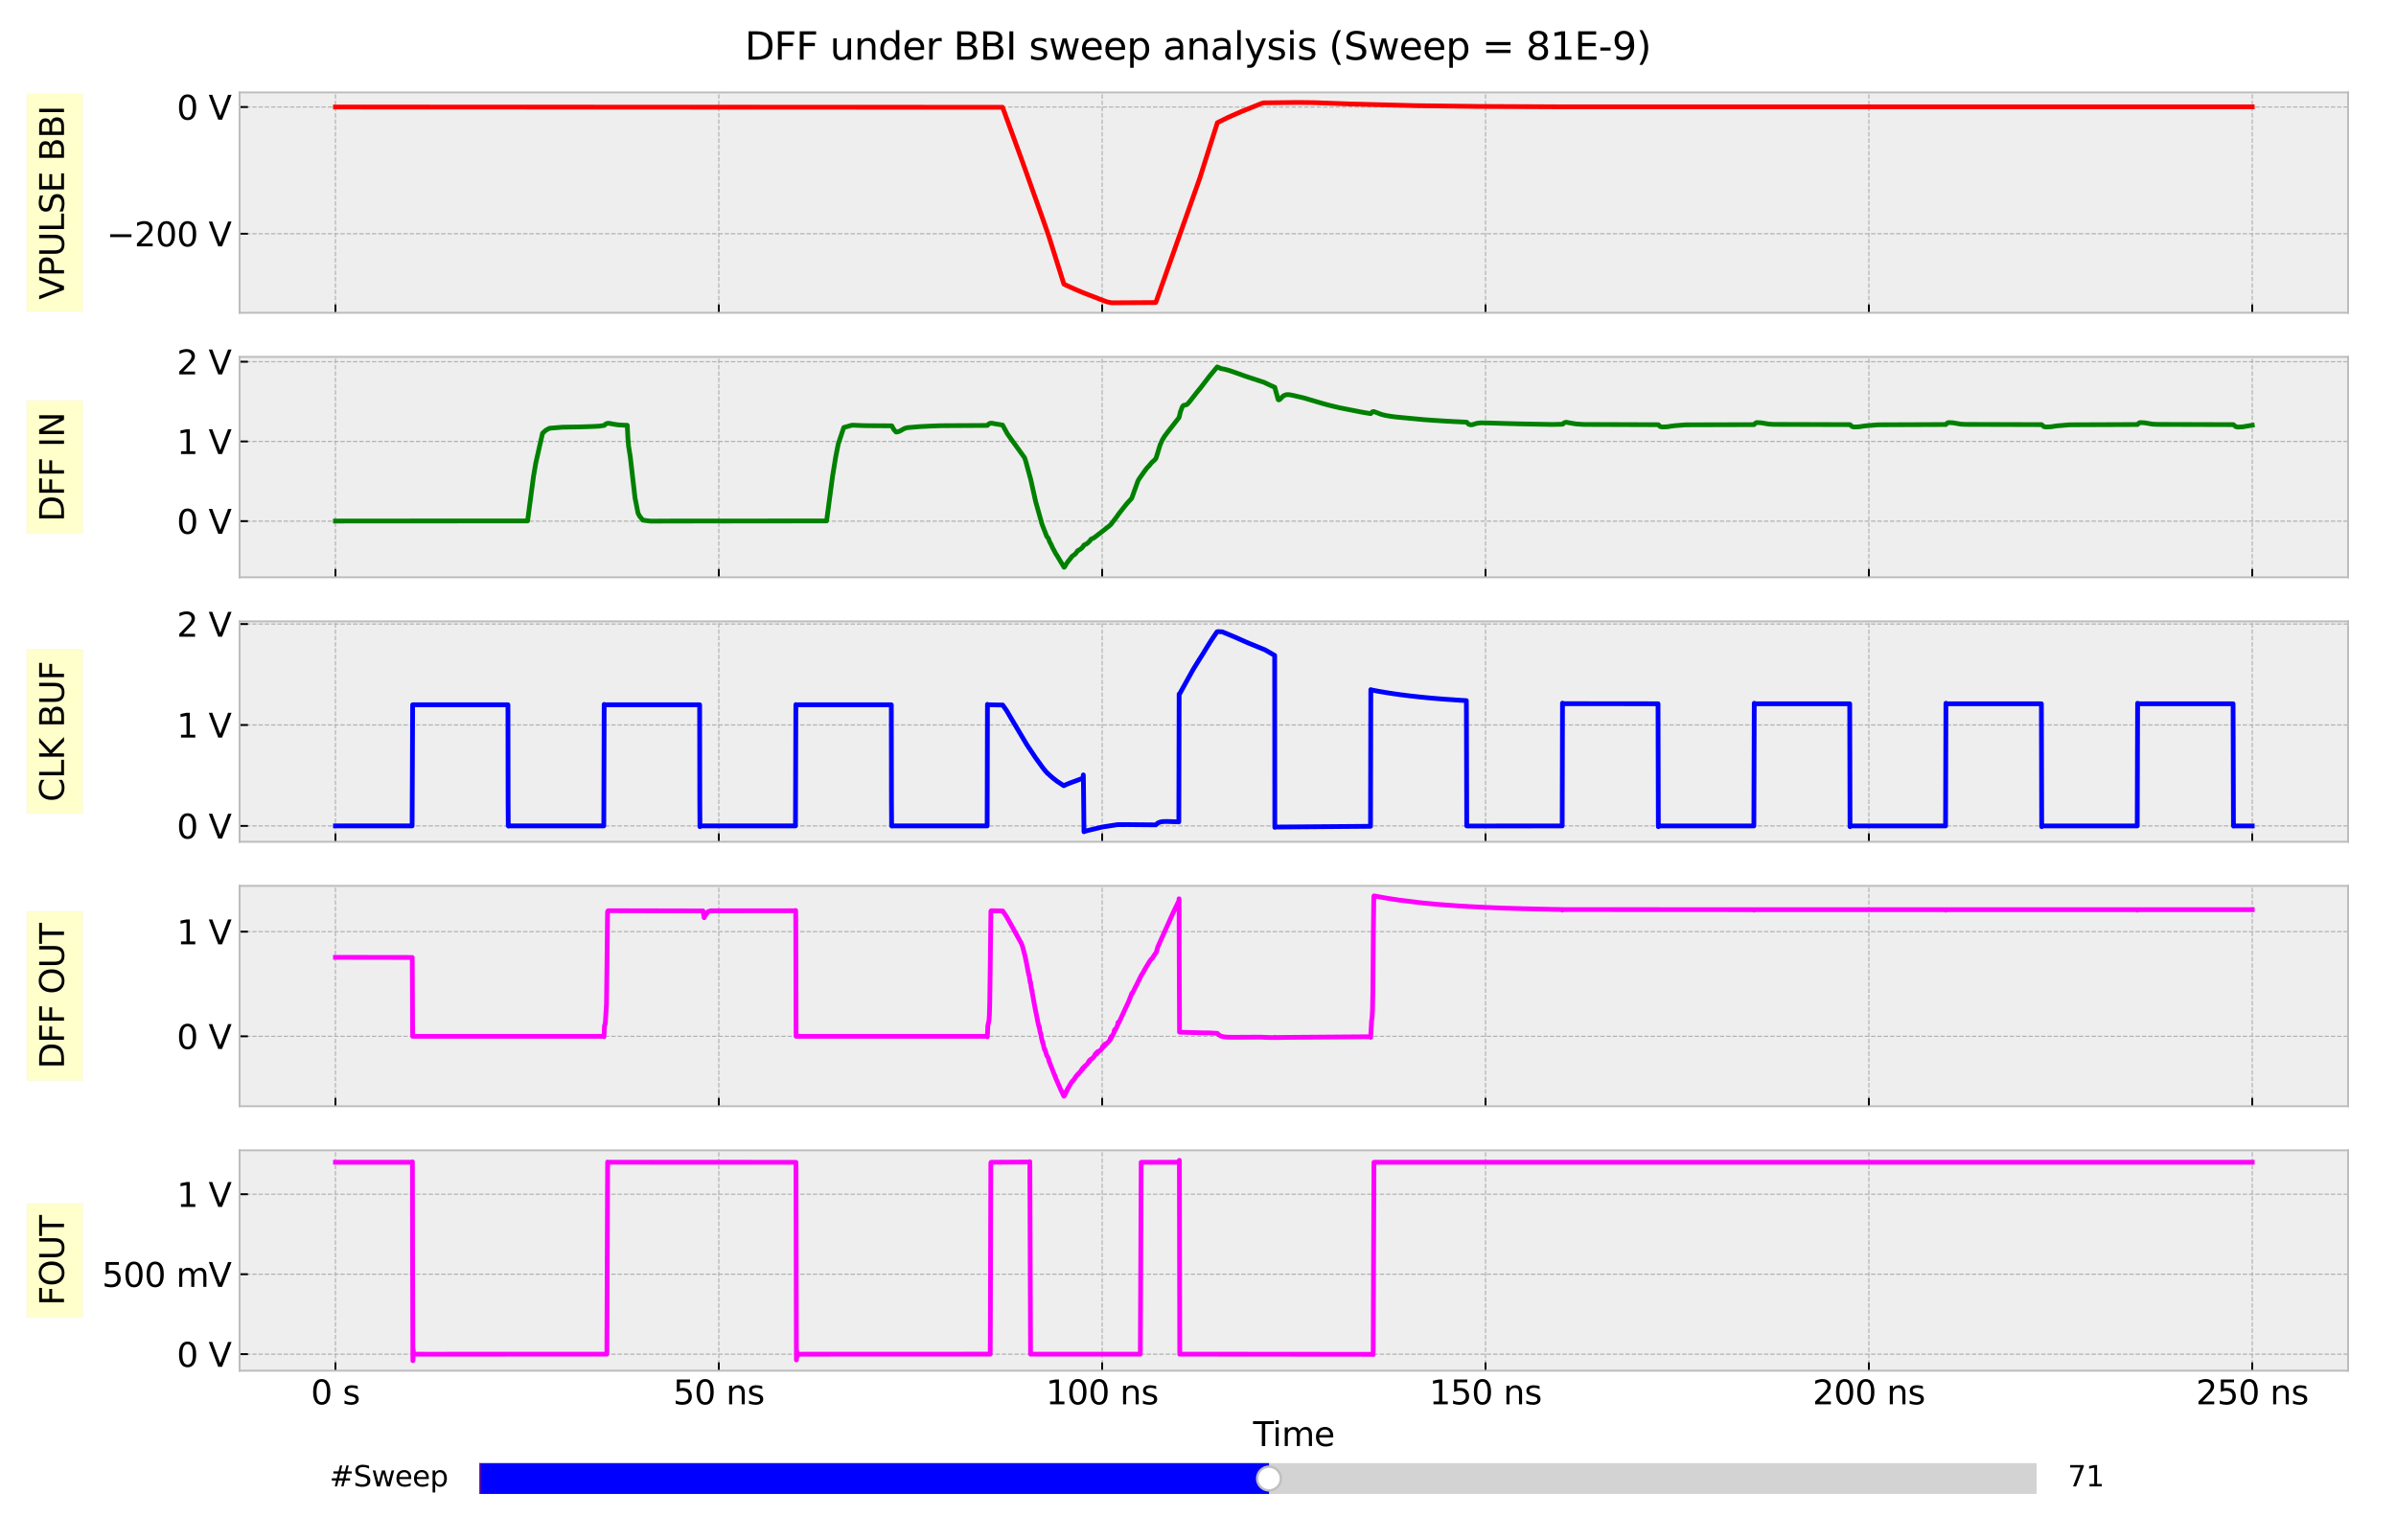 <?xml version="1.0" encoding="utf-8" standalone="no"?>
<!DOCTYPE svg PUBLIC "-//W3C//DTD SVG 1.1//EN"
  "http://www.w3.org/Graphics/SVG/1.1/DTD/svg11.dtd">
<svg xmlns:xlink="http://www.w3.org/1999/xlink" width="1008pt" height="648pt" viewBox="0 0 1008 648" xmlns="http://www.w3.org/2000/svg" version="1.1">
 <defs>
  <style type="text/css">*{stroke-linejoin: round; stroke-linecap: butt}</style>
 </defs>
 <g id="figure_1">
  <g id="patch_1">
   <path d="M 0 648 
L 1008 648 
L 1008 0 
L 0 0 
z
" style="fill: #ffffff"/>
  </g>
  <g id="axes_1">
   <g id="patch_2">
    <path d="M 100.8 131.611 
L 987.84 131.611 
L 987.84 38.88 
L 100.8 38.88 
z
" style="fill: #eeeeee"/>
   </g>
   <g id="matplotlib.axis_1">
    <g id="xtick_1">
     <g id="line2d_1">
      <path d="M 141.12 131.611 
L 141.12 38.88 
" clip-path="url(#p0052d57ac5)" style="fill: none; stroke-dasharray: 1.85,0.8; stroke-dashoffset: 0; stroke: #b2b2b2; stroke-width: 0.5"/>
     </g>
     <g id="line2d_2">
      <defs>
       <path id="m0b12c92e67" d="M 0 0 
L 0 -3.5 
" style="stroke: #000000; stroke-width: 0.8"/>
      </defs>
      <g>
       <use xlink:href="#m0b12c92e67" x="141.12" y="131.611" style="stroke: #000000; stroke-width: 0.8"/>
      </g>
     </g>
    </g>
    <g id="xtick_2">
     <g id="line2d_3">
      <path d="M 302.4 131.611 
L 302.4 38.88 
" clip-path="url(#p0052d57ac5)" style="fill: none; stroke-dasharray: 1.85,0.8; stroke-dashoffset: 0; stroke: #b2b2b2; stroke-width: 0.5"/>
     </g>
     <g id="line2d_4">
      <g>
       <use xlink:href="#m0b12c92e67" x="302.4" y="131.611" style="stroke: #000000; stroke-width: 0.8"/>
      </g>
     </g>
    </g>
    <g id="xtick_3">
     <g id="line2d_5">
      <path d="M 463.68 131.611 
L 463.68 38.88 
" clip-path="url(#p0052d57ac5)" style="fill: none; stroke-dasharray: 1.85,0.8; stroke-dashoffset: 0; stroke: #b2b2b2; stroke-width: 0.5"/>
     </g>
     <g id="line2d_6">
      <g>
       <use xlink:href="#m0b12c92e67" x="463.68" y="131.611" style="stroke: #000000; stroke-width: 0.8"/>
      </g>
     </g>
    </g>
    <g id="xtick_4">
     <g id="line2d_7">
      <path d="M 624.96 131.611 
L 624.96 38.88 
" clip-path="url(#p0052d57ac5)" style="fill: none; stroke-dasharray: 1.85,0.8; stroke-dashoffset: 0; stroke: #b2b2b2; stroke-width: 0.5"/>
     </g>
     <g id="line2d_8">
      <g>
       <use xlink:href="#m0b12c92e67" x="624.96" y="131.611" style="stroke: #000000; stroke-width: 0.8"/>
      </g>
     </g>
    </g>
    <g id="xtick_5">
     <g id="line2d_9">
      <path d="M 786.24 131.611 
L 786.24 38.88 
" clip-path="url(#p0052d57ac5)" style="fill: none; stroke-dasharray: 1.85,0.8; stroke-dashoffset: 0; stroke: #b2b2b2; stroke-width: 0.5"/>
     </g>
     <g id="line2d_10">
      <g>
       <use xlink:href="#m0b12c92e67" x="786.24" y="131.611" style="stroke: #000000; stroke-width: 0.8"/>
      </g>
     </g>
    </g>
    <g id="xtick_6">
     <g id="line2d_11">
      <path d="M 947.52 131.611 
L 947.52 38.88 
" clip-path="url(#p0052d57ac5)" style="fill: none; stroke-dasharray: 1.85,0.8; stroke-dashoffset: 0; stroke: #b2b2b2; stroke-width: 0.5"/>
     </g>
     <g id="line2d_12">
      <g>
       <use xlink:href="#m0b12c92e67" x="947.52" y="131.611" style="stroke: #000000; stroke-width: 0.8"/>
      </g>
     </g>
    </g>
   </g>
   <g id="matplotlib.axis_2">
    <g id="ytick_1">
     <g id="line2d_13">
      <path d="M 100.8 98.34 
L 987.84 98.34 
" clip-path="url(#p0052d57ac5)" style="fill: none; stroke-dasharray: 1.85,0.8; stroke-dashoffset: 0; stroke: #b2b2b2; stroke-width: 0.5"/>
     </g>
     <g id="line2d_14">
      <defs>
       <path id="m9ef3dc29e6" d="M 0 0 
L 3.5 0 
" style="stroke: #000000; stroke-width: 0.8"/>
      </defs>
      <g>
       <use xlink:href="#m9ef3dc29e6" x="100.8" y="98.34" style="stroke: #000000; stroke-width: 0.8"/>
      </g>
     </g>
     <g id="text_1">
      <!-- −200 V -->
      <g transform="translate(44.82 103.659) scale(0.14 -0.14)">
       <defs>
        <path id="DejaVuSans-2212" d="M 678 2272 
L 4684 2272 
L 4684 1741 
L 678 1741 
L 678 2272 
z
" transform="scale(0.016)"/>
        <path id="DejaVuSans-32" d="M 1228 531 
L 3431 531 
L 3431 0 
L 469 0 
L 469 531 
Q 828 903 1448 1529 
Q 2069 2156 2228 2338 
Q 2531 2678 2651 2914 
Q 2772 3150 2772 3378 
Q 2772 3750 2511 3984 
Q 2250 4219 1831 4219 
Q 1534 4219 1204 4116 
Q 875 4013 500 3803 
L 500 4441 
Q 881 4594 1212 4672 
Q 1544 4750 1819 4750 
Q 2544 4750 2975 4387 
Q 3406 4025 3406 3419 
Q 3406 3131 3298 2873 
Q 3191 2616 2906 2266 
Q 2828 2175 2409 1742 
Q 1991 1309 1228 531 
z
" transform="scale(0.016)"/>
        <path id="DejaVuSans-30" d="M 2034 4250 
Q 1547 4250 1301 3770 
Q 1056 3291 1056 2328 
Q 1056 1369 1301 889 
Q 1547 409 2034 409 
Q 2525 409 2770 889 
Q 3016 1369 3016 2328 
Q 3016 3291 2770 3770 
Q 2525 4250 2034 4250 
z
M 2034 4750 
Q 2819 4750 3233 4129 
Q 3647 3509 3647 2328 
Q 3647 1150 3233 529 
Q 2819 -91 2034 -91 
Q 1250 -91 836 529 
Q 422 1150 422 2328 
Q 422 3509 836 4129 
Q 1250 4750 2034 4750 
z
" transform="scale(0.016)"/>
        <path id="DejaVuSans-20" transform="scale(0.016)"/>
        <path id="DejaVuSans-56" d="M 1831 0 
L 50 4666 
L 709 4666 
L 2188 738 
L 3669 4666 
L 4325 4666 
L 2547 0 
L 1831 0 
z
" transform="scale(0.016)"/>
       </defs>
       <use xlink:href="#DejaVuSans-2212"/>
       <use xlink:href="#DejaVuSans-32" x="83.789"/>
       <use xlink:href="#DejaVuSans-30" x="147.412"/>
       <use xlink:href="#DejaVuSans-30" x="211.035"/>
       <use xlink:href="#DejaVuSans-20" x="274.658"/>
       <use xlink:href="#DejaVuSans-56" x="306.445"/>
      </g>
     </g>
    </g>
    <g id="ytick_2">
     <g id="line2d_15">
      <path d="M 100.8 45.027 
L 987.84 45.027 
" clip-path="url(#p0052d57ac5)" style="fill: none; stroke-dasharray: 1.85,0.8; stroke-dashoffset: 0; stroke: #b2b2b2; stroke-width: 0.5"/>
     </g>
     <g id="line2d_16">
      <g>
       <use xlink:href="#m9ef3dc29e6" x="100.8" y="45.027" style="stroke: #000000; stroke-width: 0.8"/>
      </g>
     </g>
     <g id="text_2">
      <!-- 0 V -->
      <g transform="translate(74.366 50.346) scale(0.14 -0.14)">
       <use xlink:href="#DejaVuSans-30"/>
       <use xlink:href="#DejaVuSans-20" x="63.623"/>
       <use xlink:href="#DejaVuSans-56" x="95.41"/>
      </g>
     </g>
    </g>
    <g id="text_3">
     <g id="patch_3">
      <path d="M 34.877 131.08 
L 34.877 39.411 
L 11.247 39.411 
L 11.247 131.08 
z
" style="fill: #ffff00; opacity: 0.2; stroke: #eeeeee; stroke-width: 0.5; stroke-linejoin: miter"/>
     </g>
     <!-- VPULSE BBI -->
     <g transform="translate(26.925 126.04) rotate(-90) scale(0.14 -0.14)">
      <defs>
       <path id="DejaVuSans-50" d="M 1259 4147 
L 1259 2394 
L 2053 2394 
Q 2494 2394 2734 2622 
Q 2975 2850 2975 3272 
Q 2975 3691 2734 3919 
Q 2494 4147 2053 4147 
L 1259 4147 
z
M 628 4666 
L 2053 4666 
Q 2838 4666 3239 4311 
Q 3641 3956 3641 3272 
Q 3641 2581 3239 2228 
Q 2838 1875 2053 1875 
L 1259 1875 
L 1259 0 
L 628 0 
L 628 4666 
z
" transform="scale(0.016)"/>
       <path id="DejaVuSans-55" d="M 556 4666 
L 1191 4666 
L 1191 1831 
Q 1191 1081 1462 751 
Q 1734 422 2344 422 
Q 2950 422 3222 751 
Q 3494 1081 3494 1831 
L 3494 4666 
L 4128 4666 
L 4128 1753 
Q 4128 841 3676 375 
Q 3225 -91 2344 -91 
Q 1459 -91 1007 375 
Q 556 841 556 1753 
L 556 4666 
z
" transform="scale(0.016)"/>
       <path id="DejaVuSans-4c" d="M 628 4666 
L 1259 4666 
L 1259 531 
L 3531 531 
L 3531 0 
L 628 0 
L 628 4666 
z
" transform="scale(0.016)"/>
       <path id="DejaVuSans-53" d="M 3425 4513 
L 3425 3897 
Q 3066 4069 2747 4153 
Q 2428 4238 2131 4238 
Q 1616 4238 1336 4038 
Q 1056 3838 1056 3469 
Q 1056 3159 1242 3001 
Q 1428 2844 1947 2747 
L 2328 2669 
Q 3034 2534 3370 2195 
Q 3706 1856 3706 1288 
Q 3706 609 3251 259 
Q 2797 -91 1919 -91 
Q 1588 -91 1214 -16 
Q 841 59 441 206 
L 441 856 
Q 825 641 1194 531 
Q 1563 422 1919 422 
Q 2459 422 2753 634 
Q 3047 847 3047 1241 
Q 3047 1584 2836 1778 
Q 2625 1972 2144 2069 
L 1759 2144 
Q 1053 2284 737 2584 
Q 422 2884 422 3419 
Q 422 4038 858 4394 
Q 1294 4750 2059 4750 
Q 2388 4750 2728 4690 
Q 3069 4631 3425 4513 
z
" transform="scale(0.016)"/>
       <path id="DejaVuSans-45" d="M 628 4666 
L 3578 4666 
L 3578 4134 
L 1259 4134 
L 1259 2753 
L 3481 2753 
L 3481 2222 
L 1259 2222 
L 1259 531 
L 3634 531 
L 3634 0 
L 628 0 
L 628 4666 
z
" transform="scale(0.016)"/>
       <path id="DejaVuSans-42" d="M 1259 2228 
L 1259 519 
L 2272 519 
Q 2781 519 3026 730 
Q 3272 941 3272 1375 
Q 3272 1813 3026 2020 
Q 2781 2228 2272 2228 
L 1259 2228 
z
M 1259 4147 
L 1259 2741 
L 2194 2741 
Q 2656 2741 2882 2914 
Q 3109 3088 3109 3444 
Q 3109 3797 2882 3972 
Q 2656 4147 2194 4147 
L 1259 4147 
z
M 628 4666 
L 2241 4666 
Q 2963 4666 3353 4366 
Q 3744 4066 3744 3513 
Q 3744 3084 3544 2831 
Q 3344 2578 2956 2516 
Q 3422 2416 3680 2098 
Q 3938 1781 3938 1306 
Q 3938 681 3513 340 
Q 3088 0 2303 0 
L 628 0 
L 628 4666 
z
" transform="scale(0.016)"/>
       <path id="DejaVuSans-49" d="M 628 4666 
L 1259 4666 
L 1259 0 
L 628 0 
L 628 4666 
z
" transform="scale(0.016)"/>
      </defs>
      <use xlink:href="#DejaVuSans-56"/>
      <use xlink:href="#DejaVuSans-50" x="68.408"/>
      <use xlink:href="#DejaVuSans-55" x="128.711"/>
      <use xlink:href="#DejaVuSans-4c" x="201.904"/>
      <use xlink:href="#DejaVuSans-53" x="257.617"/>
      <use xlink:href="#DejaVuSans-45" x="321.094"/>
      <use xlink:href="#DejaVuSans-20" x="384.277"/>
      <use xlink:href="#DejaVuSans-42" x="416.064"/>
      <use xlink:href="#DejaVuSans-42" x="484.668"/>
      <use xlink:href="#DejaVuSans-49" x="553.271"/>
     </g>
    </g>
   </g>
   <g id="line2d_17">
    <path d="M 141.12 45.027 
L 421.779 45.136 
L 422.263 46.426 
L 430.489 69.007 
L 437.907 89.864 
L 439.52 94.441 
L 441.327 99.676 
L 447.584 119.532 
L 448.874 120.153 
L 449.713 120.545 
L 450.745 121.017 
L 451.326 121.273 
L 452.197 121.657 
L 452.777 121.913 
L 453.616 122.27 
L 455.197 122.936 
L 455.842 123.203 
L 456.938 123.629 
L 457.68 123.923 
L 458.777 124.349 
L 459.68 124.677 
L 460.358 124.944 
L 461.164 125.255 
L 462.519 125.805 
L 465.164 126.791 
L 465.777 127.023 
L 467.712 127.396 
L 486.195 127.289 
L 486.42 126.802 
L 504.71 75.088 
L 508.451 63.292 
L 512.161 51.618 
L 516.773 49.341 
L 522.128 46.985 
L 530.837 43.484 
L 531.708 43.269 
L 545.997 43.108 
L 552.803 43.185 
L 568.157 43.746 
L 595.93 44.461 
L 621.573 44.774 
L 657.184 44.946 
L 705.213 44.954 
L 947.52 44.954 
L 947.52 44.954 
" clip-path="url(#p0052d57ac5)" style="fill: none; stroke: #ff0000; stroke-width: 2; stroke-linecap: square"/>
   </g>
   <g id="patch_4">
    <path d="M 100.8 131.611 
L 100.8 38.88 
" style="fill: none; stroke: #bcbcbc; stroke-width: 0.8; stroke-linejoin: miter; stroke-linecap: square"/>
   </g>
   <g id="patch_5">
    <path d="M 987.84 131.611 
L 987.84 38.88 
" style="fill: none; stroke: #bcbcbc; stroke-width: 0.8; stroke-linejoin: miter; stroke-linecap: square"/>
   </g>
   <g id="patch_6">
    <path d="M 100.8 131.611 
L 987.84 131.611 
" style="fill: none; stroke: #bcbcbc; stroke-width: 0.8; stroke-linejoin: miter; stroke-linecap: square"/>
   </g>
   <g id="patch_7">
    <path d="M 100.8 38.88 
L 987.84 38.88 
" style="fill: none; stroke: #bcbcbc; stroke-width: 0.8; stroke-linejoin: miter; stroke-linecap: square"/>
   </g>
  </g>
  <g id="axes_2">
   <g id="patch_8">
    <path d="M 100.8 242.888 
L 987.84 242.888 
L 987.84 150.157 
L 100.8 150.157 
z
" style="fill: #eeeeee"/>
   </g>
   <g id="matplotlib.axis_3">
    <g id="xtick_7">
     <g id="line2d_18">
      <path d="M 141.12 242.888 
L 141.12 150.157 
" clip-path="url(#p9c70166b63)" style="fill: none; stroke-dasharray: 1.85,0.8; stroke-dashoffset: 0; stroke: #b2b2b2; stroke-width: 0.5"/>
     </g>
     <g id="line2d_19">
      <g>
       <use xlink:href="#m0b12c92e67" x="141.12" y="242.888" style="stroke: #000000; stroke-width: 0.8"/>
      </g>
     </g>
    </g>
    <g id="xtick_8">
     <g id="line2d_20">
      <path d="M 302.4 242.888 
L 302.4 150.157 
" clip-path="url(#p9c70166b63)" style="fill: none; stroke-dasharray: 1.85,0.8; stroke-dashoffset: 0; stroke: #b2b2b2; stroke-width: 0.5"/>
     </g>
     <g id="line2d_21">
      <g>
       <use xlink:href="#m0b12c92e67" x="302.4" y="242.888" style="stroke: #000000; stroke-width: 0.8"/>
      </g>
     </g>
    </g>
    <g id="xtick_9">
     <g id="line2d_22">
      <path d="M 463.68 242.888 
L 463.68 150.157 
" clip-path="url(#p9c70166b63)" style="fill: none; stroke-dasharray: 1.85,0.8; stroke-dashoffset: 0; stroke: #b2b2b2; stroke-width: 0.5"/>
     </g>
     <g id="line2d_23">
      <g>
       <use xlink:href="#m0b12c92e67" x="463.68" y="242.888" style="stroke: #000000; stroke-width: 0.8"/>
      </g>
     </g>
    </g>
    <g id="xtick_10">
     <g id="line2d_24">
      <path d="M 624.96 242.888 
L 624.96 150.157 
" clip-path="url(#p9c70166b63)" style="fill: none; stroke-dasharray: 1.85,0.8; stroke-dashoffset: 0; stroke: #b2b2b2; stroke-width: 0.5"/>
     </g>
     <g id="line2d_25">
      <g>
       <use xlink:href="#m0b12c92e67" x="624.96" y="242.888" style="stroke: #000000; stroke-width: 0.8"/>
      </g>
     </g>
    </g>
    <g id="xtick_11">
     <g id="line2d_26">
      <path d="M 786.24 242.888 
L 786.24 150.157 
" clip-path="url(#p9c70166b63)" style="fill: none; stroke-dasharray: 1.85,0.8; stroke-dashoffset: 0; stroke: #b2b2b2; stroke-width: 0.5"/>
     </g>
     <g id="line2d_27">
      <g>
       <use xlink:href="#m0b12c92e67" x="786.24" y="242.888" style="stroke: #000000; stroke-width: 0.8"/>
      </g>
     </g>
    </g>
    <g id="xtick_12">
     <g id="line2d_28">
      <path d="M 947.52 242.888 
L 947.52 150.157 
" clip-path="url(#p9c70166b63)" style="fill: none; stroke-dasharray: 1.85,0.8; stroke-dashoffset: 0; stroke: #b2b2b2; stroke-width: 0.5"/>
     </g>
     <g id="line2d_29">
      <g>
       <use xlink:href="#m0b12c92e67" x="947.52" y="242.888" style="stroke: #000000; stroke-width: 0.8"/>
      </g>
     </g>
    </g>
   </g>
   <g id="matplotlib.axis_4">
    <g id="ytick_3">
     <g id="line2d_30">
      <path d="M 100.8 219.266 
L 987.84 219.266 
" clip-path="url(#p9c70166b63)" style="fill: none; stroke-dasharray: 1.85,0.8; stroke-dashoffset: 0; stroke: #b2b2b2; stroke-width: 0.5"/>
     </g>
     <g id="line2d_31">
      <g>
       <use xlink:href="#m9ef3dc29e6" x="100.8" y="219.266" style="stroke: #000000; stroke-width: 0.8"/>
      </g>
     </g>
     <g id="text_4">
      <!-- 0 V -->
      <g transform="translate(74.366 224.585) scale(0.14 -0.14)">
       <use xlink:href="#DejaVuSans-30"/>
       <use xlink:href="#DejaVuSans-20" x="63.623"/>
       <use xlink:href="#DejaVuSans-56" x="95.41"/>
      </g>
     </g>
    </g>
    <g id="ytick_4">
     <g id="line2d_32">
      <path d="M 100.8 185.729 
L 987.84 185.729 
" clip-path="url(#p9c70166b63)" style="fill: none; stroke-dasharray: 1.85,0.8; stroke-dashoffset: 0; stroke: #b2b2b2; stroke-width: 0.5"/>
     </g>
     <g id="line2d_33">
      <g>
       <use xlink:href="#m9ef3dc29e6" x="100.8" y="185.729" style="stroke: #000000; stroke-width: 0.8"/>
      </g>
     </g>
     <g id="text_5">
      <!-- 1 V -->
      <g transform="translate(74.366 191.048) scale(0.14 -0.14)">
       <defs>
        <path id="DejaVuSans-31" d="M 794 531 
L 1825 531 
L 1825 4091 
L 703 3866 
L 703 4441 
L 1819 4666 
L 2450 4666 
L 2450 531 
L 3481 531 
L 3481 0 
L 794 0 
L 794 531 
z
" transform="scale(0.016)"/>
       </defs>
       <use xlink:href="#DejaVuSans-31"/>
       <use xlink:href="#DejaVuSans-20" x="63.623"/>
       <use xlink:href="#DejaVuSans-56" x="95.41"/>
      </g>
     </g>
    </g>
    <g id="ytick_5">
     <g id="line2d_34">
      <path d="M 100.8 152.192 
L 987.84 152.192 
" clip-path="url(#p9c70166b63)" style="fill: none; stroke-dasharray: 1.85,0.8; stroke-dashoffset: 0; stroke: #b2b2b2; stroke-width: 0.5"/>
     </g>
     <g id="line2d_35">
      <g>
       <use xlink:href="#m9ef3dc29e6" x="100.8" y="152.192" style="stroke: #000000; stroke-width: 0.8"/>
      </g>
     </g>
     <g id="text_6">
      <!-- 2 V -->
      <g transform="translate(74.366 157.511) scale(0.14 -0.14)">
       <use xlink:href="#DejaVuSans-32"/>
       <use xlink:href="#DejaVuSans-20" x="63.623"/>
       <use xlink:href="#DejaVuSans-56" x="95.41"/>
      </g>
     </g>
    </g>
    <g id="text_7">
     <g id="patch_9">
      <path d="M 34.877 224.532 
L 34.877 168.514 
L 11.247 168.514 
L 11.247 224.532 
z
" style="fill: #ffff00; opacity: 0.2; stroke: #eeeeee; stroke-width: 0.5; stroke-linejoin: miter"/>
     </g>
     <!-- DFF IN -->
     <g transform="translate(26.925 219.492) rotate(-90) scale(0.14 -0.14)">
      <defs>
       <path id="DejaVuSans-44" d="M 1259 4147 
L 1259 519 
L 2022 519 
Q 2988 519 3436 956 
Q 3884 1394 3884 2338 
Q 3884 3275 3436 3711 
Q 2988 4147 2022 4147 
L 1259 4147 
z
M 628 4666 
L 1925 4666 
Q 3281 4666 3915 4102 
Q 4550 3538 4550 2338 
Q 4550 1131 3912 565 
Q 3275 0 1925 0 
L 628 0 
L 628 4666 
z
" transform="scale(0.016)"/>
       <path id="DejaVuSans-46" d="M 628 4666 
L 3309 4666 
L 3309 4134 
L 1259 4134 
L 1259 2759 
L 3109 2759 
L 3109 2228 
L 1259 2228 
L 1259 0 
L 628 0 
L 628 4666 
z
" transform="scale(0.016)"/>
       <path id="DejaVuSans-4e" d="M 628 4666 
L 1478 4666 
L 3547 763 
L 3547 4666 
L 4159 4666 
L 4159 0 
L 3309 0 
L 1241 3903 
L 1241 0 
L 628 0 
L 628 4666 
z
" transform="scale(0.016)"/>
      </defs>
      <use xlink:href="#DejaVuSans-44"/>
      <use xlink:href="#DejaVuSans-46" x="77.002"/>
      <use xlink:href="#DejaVuSans-46" x="134.521"/>
      <use xlink:href="#DejaVuSans-20" x="192.041"/>
      <use xlink:href="#DejaVuSans-49" x="223.828"/>
      <use xlink:href="#DejaVuSans-4e" x="253.32"/>
     </g>
    </g>
   </g>
   <g id="line2d_36">
    <path d="M 141.12 219.217 
L 221.954 219.171 
L 224.437 200.485 
L 225.405 194.8 
L 228.243 182.302 
L 229.598 181.047 
L 231.179 180.186 
L 236.566 179.736 
L 243.662 179.625 
L 245.146 179.582 
L 248.403 179.471 
L 250.113 179.404 
L 252.177 179.293 
L 254.242 178.968 
L 254.758 178.438 
L 255.5 178.103 
L 256.371 178.123 
L 257.532 178.354 
L 259.983 178.753 
L 262.37 178.891 
L 263.886 178.941 
L 264.144 184.113 
L 264.435 187.631 
L 265.177 192.319 
L 267.144 209.428 
L 268.402 215.852 
L 269.08 217.162 
L 270.467 218.859 
L 273.724 219.268 
L 282.595 219.221 
L 297.11 219.21 
L 305.884 219.216 
L 347.752 219.173 
L 350.236 200.524 
L 351.623 191.998 
L 352.687 186.675 
L 354.977 179.87 
L 358.493 178.884 
L 360.235 178.955 
L 363.074 179.065 
L 364.396 179.092 
L 375.17 179.163 
L 375.718 180.142 
L 376.169 180.883 
L 377.008 181.779 
L 377.524 181.728 
L 378.427 181.44 
L 380.46 180.303 
L 381.588 179.947 
L 387.201 179.475 
L 389.652 179.364 
L 391.814 179.25 
L 394.878 179.139 
L 396.329 179.099 
L 415.393 178.998 
L 416.006 178.351 
L 416.522 178.106 
L 417.264 178.056 
L 418.522 178.297 
L 421.231 178.75 
L 421.779 178.834 
L 422.038 179.277 
L 423.747 182.416 
L 425.295 184.629 
L 431.037 192.576 
L 431.521 194.008 
L 433.295 200.52 
L 433.617 201.679 
L 433.94 203.103 
L 434.359 205.025 
L 435.714 211.072 
L 437.198 216.367 
L 437.488 217.405 
L 438.391 220.61 
L 440.423 225.803 
L 440.681 226.05 
L 440.94 226.325 
L 441.165 226.768 
L 441.52 227.808 
L 442.068 228.832 
L 442.133 228.91 
L 442.875 230.559 
L 444.262 233.114 
L 444.584 233.572 
L 447.649 238.673 
L 447.842 238.562 
L 448.197 237.934 
L 449.036 236.618 
L 449.294 236.254 
L 450.552 234.714 
L 450.874 234.191 
L 451.197 233.945 
L 451.358 233.846 
L 451.584 233.621 
L 452.003 233.379 
L 452.648 232.777 
L 452.874 232.409 
L 453.261 231.829 
L 453.616 231.554 
L 453.648 231.591 
L 453.777 231.588 
L 454.003 231.338 
L 454.39 231.175 
L 455.035 230.656 
L 455.681 229.907 
L 456.003 229.367 
L 456.293 229.234 
L 456.584 229.042 
L 457.003 228.895 
L 457.68 228.395 
L 458.616 227.443 
L 458.938 226.889 
L 459.39 226.658 
L 460.1 226.375 
L 463.164 224.032 
L 465.164 222.471 
L 465.551 222.076 
L 466.228 221.652 
L 467.325 220.694 
L 468.518 219.126 
L 469.325 218.047 
L 469.938 217.248 
L 470.744 216.083 
L 474.034 211.924 
L 476.066 209.691 
L 476.421 208.78 
L 478.711 202.42 
L 479.227 201.488 
L 481.195 198.695 
L 481.872 197.739 
L 482.679 196.734 
L 483.55 195.809 
L 484.582 194.552 
L 485.84 193.434 
L 486.324 192.818 
L 486.743 191.506 
L 488.098 187.069 
L 488.904 185.256 
L 489.969 183.496 
L 491.485 181.48 
L 496.033 175.671 
L 496.613 173.253 
L 497.355 171.282 
L 497.742 170.721 
L 498.033 170.537 
L 499.129 170.312 
L 499.645 169.927 
L 500.774 168.602 
L 501.903 167.146 
L 503.161 165.543 
L 504.097 164.373 
L 505.032 163.246 
L 508.871 158.242 
L 512.096 154.372 
L 513.677 155.08 
L 515.128 155.341 
L 517.031 155.848 
L 520.644 157.089 
L 522.515 157.753 
L 523.096 157.981 
L 524.805 158.574 
L 531.901 160.902 
L 532.353 161.14 
L 534.837 162.307 
L 536.321 162.971 
L 536.546 163.883 
L 537.74 168.156 
L 538.062 168.243 
L 538.353 168.102 
L 538.804 167.649 
L 539.869 166.583 
L 541.094 166.06 
L 542.288 166.046 
L 543.707 166.305 
L 548.449 167.398 
L 549.449 167.696 
L 556.706 169.846 
L 558.48 170.322 
L 559.287 170.54 
L 560.835 170.916 
L 561.287 171.023 
L 562.77 171.375 
L 563.577 171.57 
L 572.931 173.408 
L 573.35 173.475 
L 574.189 173.626 
L 576.028 173.928 
L 576.641 174.032 
L 577.415 173.237 
L 577.898 173.136 
L 579.931 173.881 
L 580.576 174.156 
L 581.64 174.488 
L 583.124 174.836 
L 584.866 175.128 
L 586.479 175.353 
L 587.414 175.464 
L 599.058 176.567 
L 599.671 176.607 
L 600.155 176.644 
L 603.381 176.869 
L 605.058 176.979 
L 605.8 177.03 
L 606.477 177.067 
L 609.058 177.228 
L 609.832 177.258 
L 612.154 177.392 
L 612.896 177.422 
L 614.961 177.526 
L 616.993 177.623 
L 617.928 178.542 
L 618.638 178.723 
L 619.218 178.733 
L 620.476 178.361 
L 621.412 178.086 
L 622.638 177.939 
L 623.412 177.912 
L 624.444 177.915 
L 625.895 177.955 
L 629.798 178.066 
L 630.444 178.093 
L 634.379 178.203 
L 635.024 178.227 
L 639.378 178.338 
L 639.959 178.351 
L 645.765 178.462 
L 647.023 178.482 
L 652.958 178.589 
L 653.474 178.586 
L 657.41 178.485 
L 657.926 177.969 
L 658.409 177.744 
L 659.022 177.664 
L 660.151 177.892 
L 662.925 178.358 
L 666.183 178.586 
L 697.665 178.693 
L 698.278 179.337 
L 698.665 179.518 
L 699.246 179.652 
L 701.6 179.542 
L 703.342 179.25 
L 704.6 179.099 
L 709.148 178.737 
L 737.953 178.66 
L 738.501 178.053 
L 739.049 177.781 
L 740.985 177.892 
L 744.21 178.452 
L 746.372 178.566 
L 778.273 178.66 
L 779.208 179.485 
L 780.144 179.662 
L 782.273 179.552 
L 784.563 179.186 
L 790.078 178.723 
L 818.625 178.613 
L 819.141 178.053 
L 819.689 177.781 
L 821.625 177.888 
L 824.883 178.455 
L 827.044 178.569 
L 858.913 178.66 
L 859.848 179.485 
L 860.784 179.662 
L 862.913 179.552 
L 865.203 179.186 
L 870.718 178.723 
L 899.265 178.613 
L 899.781 178.053 
L 900.329 177.781 
L 902.265 177.888 
L 905.523 178.455 
L 907.684 178.569 
L 939.553 178.66 
L 940.617 179.515 
L 941.553 179.699 
L 943.456 179.592 
L 946.423 179.086 
L 947.52 178.918 
L 947.52 178.918 
" clip-path="url(#p9c70166b63)" style="fill: none; stroke: #008000; stroke-width: 2; stroke-linecap: square"/>
   </g>
   <g id="patch_10">
    <path d="M 100.8 242.888 
L 100.8 150.157 
" style="fill: none; stroke: #bcbcbc; stroke-width: 0.8; stroke-linejoin: miter; stroke-linecap: square"/>
   </g>
   <g id="patch_11">
    <path d="M 987.84 242.888 
L 987.84 150.157 
" style="fill: none; stroke: #bcbcbc; stroke-width: 0.8; stroke-linejoin: miter; stroke-linecap: square"/>
   </g>
   <g id="patch_12">
    <path d="M 100.8 242.888 
L 987.84 242.888 
" style="fill: none; stroke: #bcbcbc; stroke-width: 0.8; stroke-linejoin: miter; stroke-linecap: square"/>
   </g>
   <g id="patch_13">
    <path d="M 100.8 150.157 
L 987.84 150.157 
" style="fill: none; stroke: #bcbcbc; stroke-width: 0.8; stroke-linejoin: miter; stroke-linecap: square"/>
   </g>
  </g>
  <g id="axes_3">
   <g id="patch_14">
    <path d="M 100.8 354.166 
L 987.84 354.166 
L 987.84 261.434 
L 100.8 261.434 
z
" style="fill: #eeeeee"/>
   </g>
   <g id="matplotlib.axis_5">
    <g id="xtick_13">
     <g id="line2d_37">
      <path d="M 141.12 354.166 
L 141.12 261.434 
" clip-path="url(#p0609516a37)" style="fill: none; stroke-dasharray: 1.85,0.8; stroke-dashoffset: 0; stroke: #b2b2b2; stroke-width: 0.5"/>
     </g>
     <g id="line2d_38">
      <g>
       <use xlink:href="#m0b12c92e67" x="141.12" y="354.166" style="stroke: #000000; stroke-width: 0.8"/>
      </g>
     </g>
    </g>
    <g id="xtick_14">
     <g id="line2d_39">
      <path d="M 302.4 354.166 
L 302.4 261.434 
" clip-path="url(#p0609516a37)" style="fill: none; stroke-dasharray: 1.85,0.8; stroke-dashoffset: 0; stroke: #b2b2b2; stroke-width: 0.5"/>
     </g>
     <g id="line2d_40">
      <g>
       <use xlink:href="#m0b12c92e67" x="302.4" y="354.166" style="stroke: #000000; stroke-width: 0.8"/>
      </g>
     </g>
    </g>
    <g id="xtick_15">
     <g id="line2d_41">
      <path d="M 463.68 354.166 
L 463.68 261.434 
" clip-path="url(#p0609516a37)" style="fill: none; stroke-dasharray: 1.85,0.8; stroke-dashoffset: 0; stroke: #b2b2b2; stroke-width: 0.5"/>
     </g>
     <g id="line2d_42">
      <g>
       <use xlink:href="#m0b12c92e67" x="463.68" y="354.166" style="stroke: #000000; stroke-width: 0.8"/>
      </g>
     </g>
    </g>
    <g id="xtick_16">
     <g id="line2d_43">
      <path d="M 624.96 354.166 
L 624.96 261.434 
" clip-path="url(#p0609516a37)" style="fill: none; stroke-dasharray: 1.85,0.8; stroke-dashoffset: 0; stroke: #b2b2b2; stroke-width: 0.5"/>
     </g>
     <g id="line2d_44">
      <g>
       <use xlink:href="#m0b12c92e67" x="624.96" y="354.166" style="stroke: #000000; stroke-width: 0.8"/>
      </g>
     </g>
    </g>
    <g id="xtick_17">
     <g id="line2d_45">
      <path d="M 786.24 354.166 
L 786.24 261.434 
" clip-path="url(#p0609516a37)" style="fill: none; stroke-dasharray: 1.85,0.8; stroke-dashoffset: 0; stroke: #b2b2b2; stroke-width: 0.5"/>
     </g>
     <g id="line2d_46">
      <g>
       <use xlink:href="#m0b12c92e67" x="786.24" y="354.166" style="stroke: #000000; stroke-width: 0.8"/>
      </g>
     </g>
    </g>
    <g id="xtick_18">
     <g id="line2d_47">
      <path d="M 947.52 354.166 
L 947.52 261.434 
" clip-path="url(#p0609516a37)" style="fill: none; stroke-dasharray: 1.85,0.8; stroke-dashoffset: 0; stroke: #b2b2b2; stroke-width: 0.5"/>
     </g>
     <g id="line2d_48">
      <g>
       <use xlink:href="#m0b12c92e67" x="947.52" y="354.166" style="stroke: #000000; stroke-width: 0.8"/>
      </g>
     </g>
    </g>
   </g>
   <g id="matplotlib.axis_6">
    <g id="ytick_6">
     <g id="line2d_49">
      <path d="M 100.8 347.491 
L 987.84 347.491 
" clip-path="url(#p0609516a37)" style="fill: none; stroke-dasharray: 1.85,0.8; stroke-dashoffset: 0; stroke: #b2b2b2; stroke-width: 0.5"/>
     </g>
     <g id="line2d_50">
      <g>
       <use xlink:href="#m9ef3dc29e6" x="100.8" y="347.491" style="stroke: #000000; stroke-width: 0.8"/>
      </g>
     </g>
     <g id="text_8">
      <!-- 0 V -->
      <g transform="translate(74.366 352.81) scale(0.14 -0.14)">
       <use xlink:href="#DejaVuSans-30"/>
       <use xlink:href="#DejaVuSans-20" x="63.623"/>
       <use xlink:href="#DejaVuSans-56" x="95.41"/>
      </g>
     </g>
    </g>
    <g id="ytick_7">
     <g id="line2d_51">
      <path d="M 100.8 305.024 
L 987.84 305.024 
" clip-path="url(#p0609516a37)" style="fill: none; stroke-dasharray: 1.85,0.8; stroke-dashoffset: 0; stroke: #b2b2b2; stroke-width: 0.5"/>
     </g>
     <g id="line2d_52">
      <g>
       <use xlink:href="#m9ef3dc29e6" x="100.8" y="305.024" style="stroke: #000000; stroke-width: 0.8"/>
      </g>
     </g>
     <g id="text_9">
      <!-- 1 V -->
      <g transform="translate(74.366 310.343) scale(0.14 -0.14)">
       <use xlink:href="#DejaVuSans-31"/>
       <use xlink:href="#DejaVuSans-20" x="63.623"/>
       <use xlink:href="#DejaVuSans-56" x="95.41"/>
      </g>
     </g>
    </g>
    <g id="ytick_8">
     <g id="line2d_53">
      <path d="M 100.8 262.558 
L 987.84 262.558 
" clip-path="url(#p0609516a37)" style="fill: none; stroke-dasharray: 1.85,0.8; stroke-dashoffset: 0; stroke: #b2b2b2; stroke-width: 0.5"/>
     </g>
     <g id="line2d_54">
      <g>
       <use xlink:href="#m9ef3dc29e6" x="100.8" y="262.558" style="stroke: #000000; stroke-width: 0.8"/>
      </g>
     </g>
     <g id="text_10">
      <!-- 2 V -->
      <g transform="translate(74.366 267.877) scale(0.14 -0.14)">
       <use xlink:href="#DejaVuSans-32"/>
       <use xlink:href="#DejaVuSans-20" x="63.623"/>
       <use xlink:href="#DejaVuSans-56" x="95.41"/>
      </g>
     </g>
    </g>
    <g id="text_11">
     <g id="patch_15">
      <path d="M 34.877 342.395 
L 34.877 273.205 
L 11.247 273.205 
L 11.247 342.395 
z
" style="fill: #ffff00; opacity: 0.2; stroke: #eeeeee; stroke-width: 0.5; stroke-linejoin: miter"/>
     </g>
     <!-- CLK BUF -->
     <g transform="translate(26.925 337.355) rotate(-90) scale(0.14 -0.14)">
      <defs>
       <path id="DejaVuSans-43" d="M 4122 4306 
L 4122 3641 
Q 3803 3938 3442 4084 
Q 3081 4231 2675 4231 
Q 1875 4231 1450 3742 
Q 1025 3253 1025 2328 
Q 1025 1406 1450 917 
Q 1875 428 2675 428 
Q 3081 428 3442 575 
Q 3803 722 4122 1019 
L 4122 359 
Q 3791 134 3420 21 
Q 3050 -91 2638 -91 
Q 1578 -91 968 557 
Q 359 1206 359 2328 
Q 359 3453 968 4101 
Q 1578 4750 2638 4750 
Q 3056 4750 3426 4639 
Q 3797 4528 4122 4306 
z
" transform="scale(0.016)"/>
       <path id="DejaVuSans-4b" d="M 628 4666 
L 1259 4666 
L 1259 2694 
L 3353 4666 
L 4166 4666 
L 1850 2491 
L 4331 0 
L 3500 0 
L 1259 2247 
L 1259 0 
L 628 0 
L 628 4666 
z
" transform="scale(0.016)"/>
      </defs>
      <use xlink:href="#DejaVuSans-43"/>
      <use xlink:href="#DejaVuSans-4c" x="69.824"/>
      <use xlink:href="#DejaVuSans-4b" x="125.537"/>
      <use xlink:href="#DejaVuSans-20" x="191.113"/>
      <use xlink:href="#DejaVuSans-42" x="222.9"/>
      <use xlink:href="#DejaVuSans-55" x="291.504"/>
      <use xlink:href="#DejaVuSans-46" x="364.697"/>
     </g>
    </g>
   </g>
   <g id="line2d_55">
    <path d="M 141.12 347.489 
L 173.376 347.489 
L 173.602 296.531 
L 213.696 296.531 
L 213.761 337.179 
L 213.825 347.471 
L 213.89 347.41 
L 213.954 347.58 
L 214.019 347.495 
L 215.373 347.486 
L 223.566 347.489 
L 254.016 347.489 
L 254.177 296.374 
L 254.242 296.646 
L 254.403 296.523 
L 254.855 296.531 
L 294.336 296.531 
L 294.401 337.144 
L 294.465 347.807 
L 294.53 347.069 
L 294.626 347.557 
L 294.659 347.527 
L 294.884 347.467 
L 295.207 347.506 
L 295.497 347.489 
L 321.012 347.489 
L 334.656 347.489 
L 334.817 296.455 
L 334.882 296.548 
L 335.204 296.535 
L 336.075 296.531 
L 374.976 296.531 
L 375.041 337.183 
L 375.105 347.491 
L 375.17 347.405 
L 375.234 347.573 
L 375.299 347.495 
L 376.718 347.486 
L 385.169 347.489 
L 415.296 347.489 
L 415.425 296.348 
L 415.522 296.527 
L 415.973 296.531 
L 421.844 296.641 
L 423.489 298.99 
L 425.134 301.793 
L 432.037 313.391 
L 435.617 318.749 
L 438.649 322.945 
L 438.746 323.062 
L 439.004 323.393 
L 439.52 324.065 
L 439.553 324.011 
L 439.714 324.274 
L 440.714 325.403 
L 440.746 325.323 
L 440.81 325.406 
L 441.423 326.005 
L 442.939 327.35 
L 444.81 328.782 
L 447.52 330.582 
L 447.746 330.487 
L 448.294 330.201 
L 448.487 330.113 
L 450.423 329.326 
L 450.584 329.273 
L 452.132 328.71 
L 455.616 327.404 
L 455.648 327.273 
L 455.745 326.034 
L 455.777 326.746 
L 455.842 332.136 
L 456.035 349.95 
L 456.1 349.725 
L 456.164 349.835 
L 457.358 349.49 
L 463.648 347.981 
L 470.067 346.976 
L 470.551 346.955 
L 474.615 346.946 
L 475.453 346.958 
L 486.259 347.054 
L 486.517 346.775 
L 487.195 346.235 
L 488.001 345.89 
L 489.033 345.692 
L 490.711 345.62 
L 494.872 345.752 
L 495.936 345.798 
L 496.065 292.021 
L 496.162 292.127 
L 501.903 281.765 
L 502.452 280.865 
L 504.548 277.489 
L 506.032 275.149 
L 507.129 273.344 
L 507.709 272.397 
L 508.677 270.83 
L 509.354 269.765 
L 510.516 267.994 
L 511.999 265.849 
L 512.322 265.73 
L 514.225 265.841 
L 519.838 268.176 
L 521.45 268.902 
L 523.87 269.977 
L 525.16 270.533 
L 532.159 273.408 
L 532.74 273.731 
L 534.998 275.035 
L 535.417 275.277 
L 536.256 275.752 
L 536.321 348.117 
L 536.45 347.969 
L 536.998 347.966 
L 576.157 347.664 
L 576.576 347.662 
L 576.705 290.157 
L 576.77 290.246 
L 578.447 290.573 
L 578.995 290.675 
L 579.511 290.785 
L 580.06 290.887 
L 580.769 290.998 
L 581.318 291.1 
L 582.027 291.206 
L 582.382 291.269 
L 582.995 291.376 
L 583.35 291.439 
L 584.059 291.545 
L 584.414 291.609 
L 585.221 291.715 
L 585.575 291.779 
L 586.285 291.885 
L 586.64 291.949 
L 587.543 292.055 
L 587.898 292.119 
L 588.704 292.225 
L 589.059 292.289 
L 589.962 292.395 
L 590.22 292.416 
L 591.027 292.522 
L 591.349 292.582 
L 592.381 292.692 
L 592.704 292.752 
L 593.736 292.862 
L 593.994 292.883 
L 594.897 292.989 
L 595.155 293.011 
L 596.059 293.117 
L 596.317 293.138 
L 597.22 293.244 
L 597.478 293.265 
L 598.478 293.372 
L 598.736 293.393 
L 599.736 293.499 
L 599.994 293.52 
L 601.091 293.626 
L 601.349 293.648 
L 602.542 293.754 
L 602.8 293.771 
L 603.994 293.881 
L 604.252 293.898 
L 605.542 294.009 
L 605.8 294.026 
L 607.187 294.136 
L 607.445 294.157 
L 608.929 294.263 
L 609.187 294.285 
L 609.703 294.323 
L 611.187 294.408 
L 612.606 294.518 
L 612.864 294.535 
L 614.638 294.646 
L 614.896 294.663 
L 616.864 294.773 
L 616.896 294.79 
L 616.928 300.077 
L 617.057 347.475 
L 617.186 347.538 
L 625.089 347.527 
L 657.216 347.503 
L 657.345 295.83 
L 657.442 296.072 
L 657.893 296.064 
L 697.536 296.106 
L 697.665 347.815 
L 697.826 347.568 
L 698.084 347.473 
L 698.439 347.519 
L 698.762 347.501 
L 737.211 347.502 
L 737.856 347.502 
L 738.017 295.886 
L 738.082 296.365 
L 738.179 295.928 
L 738.243 296.089 
L 738.727 296.106 
L 778.176 296.106 
L 778.305 347.815 
L 778.466 347.568 
L 778.724 347.473 
L 779.079 347.519 
L 779.402 347.501 
L 818.012 347.502 
L 818.496 347.502 
L 818.657 295.886 
L 818.722 296.365 
L 818.819 295.928 
L 818.883 296.089 
L 819.367 296.106 
L 858.816 296.106 
L 858.945 347.815 
L 859.106 347.568 
L 859.364 347.473 
L 859.719 347.519 
L 860.042 347.501 
L 898.491 347.502 
L 899.136 347.502 
L 899.297 295.886 
L 899.362 296.365 
L 899.459 295.928 
L 899.523 296.089 
L 900.007 296.106 
L 939.456 296.106 
L 939.488 303.763 
L 939.617 347.451 
L 939.65 347.575 
L 939.714 347.456 
L 939.811 347.474 
L 940.004 347.527 
L 940.23 347.5 
L 945.714 347.502 
L 947.52 347.502 
L 947.52 347.502 
" clip-path="url(#p0609516a37)" style="fill: none; stroke: #0000ff; stroke-width: 2; stroke-linecap: square"/>
   </g>
   <g id="patch_16">
    <path d="M 100.8 354.166 
L 100.8 261.434 
" style="fill: none; stroke: #bcbcbc; stroke-width: 0.8; stroke-linejoin: miter; stroke-linecap: square"/>
   </g>
   <g id="patch_17">
    <path d="M 987.84 354.166 
L 987.84 261.434 
" style="fill: none; stroke: #bcbcbc; stroke-width: 0.8; stroke-linejoin: miter; stroke-linecap: square"/>
   </g>
   <g id="patch_18">
    <path d="M 100.8 354.166 
L 987.84 354.166 
" style="fill: none; stroke: #bcbcbc; stroke-width: 0.8; stroke-linejoin: miter; stroke-linecap: square"/>
   </g>
   <g id="patch_19">
    <path d="M 100.8 261.434 
L 987.84 261.434 
" style="fill: none; stroke: #bcbcbc; stroke-width: 0.8; stroke-linejoin: miter; stroke-linecap: square"/>
   </g>
  </g>
  <g id="axes_4">
   <g id="patch_20">
    <path d="M 100.8 465.443 
L 987.84 465.443 
L 987.84 372.712 
L 100.8 372.712 
z
" style="fill: #eeeeee"/>
   </g>
   <g id="matplotlib.axis_7">
    <g id="xtick_19">
     <g id="line2d_56">
      <path d="M 141.12 465.443 
L 141.12 372.712 
" clip-path="url(#pc19cf3d392)" style="fill: none; stroke-dasharray: 1.85,0.8; stroke-dashoffset: 0; stroke: #b2b2b2; stroke-width: 0.5"/>
     </g>
     <g id="line2d_57">
      <g>
       <use xlink:href="#m0b12c92e67" x="141.12" y="465.443" style="stroke: #000000; stroke-width: 0.8"/>
      </g>
     </g>
    </g>
    <g id="xtick_20">
     <g id="line2d_58">
      <path d="M 302.4 465.443 
L 302.4 372.712 
" clip-path="url(#pc19cf3d392)" style="fill: none; stroke-dasharray: 1.85,0.8; stroke-dashoffset: 0; stroke: #b2b2b2; stroke-width: 0.5"/>
     </g>
     <g id="line2d_59">
      <g>
       <use xlink:href="#m0b12c92e67" x="302.4" y="465.443" style="stroke: #000000; stroke-width: 0.8"/>
      </g>
     </g>
    </g>
    <g id="xtick_21">
     <g id="line2d_60">
      <path d="M 463.68 465.443 
L 463.68 372.712 
" clip-path="url(#pc19cf3d392)" style="fill: none; stroke-dasharray: 1.85,0.8; stroke-dashoffset: 0; stroke: #b2b2b2; stroke-width: 0.5"/>
     </g>
     <g id="line2d_61">
      <g>
       <use xlink:href="#m0b12c92e67" x="463.68" y="465.443" style="stroke: #000000; stroke-width: 0.8"/>
      </g>
     </g>
    </g>
    <g id="xtick_22">
     <g id="line2d_62">
      <path d="M 624.96 465.443 
L 624.96 372.712 
" clip-path="url(#pc19cf3d392)" style="fill: none; stroke-dasharray: 1.85,0.8; stroke-dashoffset: 0; stroke: #b2b2b2; stroke-width: 0.5"/>
     </g>
     <g id="line2d_63">
      <g>
       <use xlink:href="#m0b12c92e67" x="624.96" y="465.443" style="stroke: #000000; stroke-width: 0.8"/>
      </g>
     </g>
    </g>
    <g id="xtick_23">
     <g id="line2d_64">
      <path d="M 786.24 465.443 
L 786.24 372.712 
" clip-path="url(#pc19cf3d392)" style="fill: none; stroke-dasharray: 1.85,0.8; stroke-dashoffset: 0; stroke: #b2b2b2; stroke-width: 0.5"/>
     </g>
     <g id="line2d_65">
      <g>
       <use xlink:href="#m0b12c92e67" x="786.24" y="465.443" style="stroke: #000000; stroke-width: 0.8"/>
      </g>
     </g>
    </g>
    <g id="xtick_24">
     <g id="line2d_66">
      <path d="M 947.52 465.443 
L 947.52 372.712 
" clip-path="url(#pc19cf3d392)" style="fill: none; stroke-dasharray: 1.85,0.8; stroke-dashoffset: 0; stroke: #b2b2b2; stroke-width: 0.5"/>
     </g>
     <g id="line2d_67">
      <g>
       <use xlink:href="#m0b12c92e67" x="947.52" y="465.443" style="stroke: #000000; stroke-width: 0.8"/>
      </g>
     </g>
    </g>
   </g>
   <g id="matplotlib.axis_8">
    <g id="ytick_9">
     <g id="line2d_68">
      <path d="M 100.8 436.019 
L 987.84 436.019 
" clip-path="url(#pc19cf3d392)" style="fill: none; stroke-dasharray: 1.85,0.8; stroke-dashoffset: 0; stroke: #b2b2b2; stroke-width: 0.5"/>
     </g>
     <g id="line2d_69">
      <g>
       <use xlink:href="#m9ef3dc29e6" x="100.8" y="436.019" style="stroke: #000000; stroke-width: 0.8"/>
      </g>
     </g>
     <g id="text_12">
      <!-- 0 V -->
      <g transform="translate(74.366 441.338) scale(0.14 -0.14)">
       <use xlink:href="#DejaVuSans-30"/>
       <use xlink:href="#DejaVuSans-20" x="63.623"/>
       <use xlink:href="#DejaVuSans-56" x="95.41"/>
      </g>
     </g>
    </g>
    <g id="ytick_10">
     <g id="line2d_70">
      <path d="M 100.8 391.983 
L 987.84 391.983 
" clip-path="url(#pc19cf3d392)" style="fill: none; stroke-dasharray: 1.85,0.8; stroke-dashoffset: 0; stroke: #b2b2b2; stroke-width: 0.5"/>
     </g>
     <g id="line2d_71">
      <g>
       <use xlink:href="#m9ef3dc29e6" x="100.8" y="391.983" style="stroke: #000000; stroke-width: 0.8"/>
      </g>
     </g>
     <g id="text_13">
      <!-- 1 V -->
      <g transform="translate(74.366 397.302) scale(0.14 -0.14)">
       <use xlink:href="#DejaVuSans-31"/>
       <use xlink:href="#DejaVuSans-20" x="63.623"/>
       <use xlink:href="#DejaVuSans-56" x="95.41"/>
      </g>
     </g>
    </g>
    <g id="text_14">
     <g id="patch_21">
      <path d="M 34.877 454.693 
L 34.877 383.461 
L 11.247 383.461 
L 11.247 454.693 
z
" style="fill: #ffff00; opacity: 0.2; stroke: #eeeeee; stroke-width: 0.5; stroke-linejoin: miter"/>
     </g>
     <!-- DFF OUT -->
     <g transform="translate(26.925 449.653) rotate(-90) scale(0.14 -0.14)">
      <defs>
       <path id="DejaVuSans-4f" d="M 2522 4238 
Q 1834 4238 1429 3725 
Q 1025 3213 1025 2328 
Q 1025 1447 1429 934 
Q 1834 422 2522 422 
Q 3209 422 3611 934 
Q 4013 1447 4013 2328 
Q 4013 3213 3611 3725 
Q 3209 4238 2522 4238 
z
M 2522 4750 
Q 3503 4750 4090 4092 
Q 4678 3434 4678 2328 
Q 4678 1225 4090 567 
Q 3503 -91 2522 -91 
Q 1538 -91 948 565 
Q 359 1222 359 2328 
Q 359 3434 948 4092 
Q 1538 4750 2522 4750 
z
" transform="scale(0.016)"/>
       <path id="DejaVuSans-54" d="M -19 4666 
L 3928 4666 
L 3928 4134 
L 2272 4134 
L 2272 0 
L 1638 0 
L 1638 4134 
L -19 4134 
L -19 4666 
z
" transform="scale(0.016)"/>
      </defs>
      <use xlink:href="#DejaVuSans-44"/>
      <use xlink:href="#DejaVuSans-46" x="77.002"/>
      <use xlink:href="#DejaVuSans-46" x="134.521"/>
      <use xlink:href="#DejaVuSans-20" x="192.041"/>
      <use xlink:href="#DejaVuSans-4f" x="223.828"/>
      <use xlink:href="#DejaVuSans-55" x="302.539"/>
      <use xlink:href="#DejaVuSans-54" x="375.732"/>
     </g>
    </g>
   </g>
   <g id="line2d_72">
    <path d="M 141.12 402.793 
L 173.408 402.846 
L 173.441 404.669 
L 173.602 436.022 
L 174.053 436.016 
L 183.375 436.018 
L 254.048 436.02 
L 254.081 436.196 
L 254.113 435.905 
L 254.306 431.606 
L 254.597 430.744 
L 254.693 430.129 
L 255.145 422.414 
L 255.371 404.281 
L 255.597 383.603 
L 255.758 383.242 
L 255.984 383.171 
L 256.822 383.176 
L 295.755 383.264 
L 296.239 386.113 
L 296.562 385.452 
L 297.82 383.581 
L 298.981 383.22 
L 334.688 383.193 
L 334.721 383.065 
L 334.753 383.713 
L 334.785 386.914 
L 334.914 436.001 
L 334.979 435.963 
L 335.14 436.01 
L 335.462 436.022 
L 336.72 436.018 
L 403.845 436.018 
L 415.328 436.024 
L 415.361 436.255 
L 415.393 435.748 
L 415.586 431.578 
L 416.07 429.36 
L 416.231 427.128 
L 416.393 421.364 
L 416.586 407.299 
L 416.877 383.352 
L 417.038 383.18 
L 421.844 383.286 
L 423.457 385.672 
L 425.134 388.64 
L 429.682 396.926 
L 430.295 398.581 
L 430.972 401.268 
L 431.327 402.605 
L 431.585 403.966 
L 432.037 406.173 
L 432.811 410.21 
L 432.876 410.028 
L 432.972 410.213 
L 433.069 411.073 
L 433.263 412.485 
L 433.456 413.543 
L 433.488 413.128 
L 433.521 413.105 
L 433.65 414.047 
L 433.811 415.333 
L 434.166 417.219 
L 434.198 417.163 
L 434.23 416.764 
L 434.263 417.676 
L 435.359 423.669 
L 436.682 430.241 
L 436.972 431.453 
L 437.198 432.438 
L 437.23 431.985 
L 437.262 432.067 
L 437.424 433.479 
L 437.843 435.246 
L 437.875 434.754 
L 437.907 434.943 
L 438.101 436.477 
L 438.585 438.547 
L 438.617 438.098 
L 438.649 438.79 
L 438.682 438.31 
L 439.262 441.074 
L 439.456 441.657 
L 439.488 441.332 
L 439.553 441.414 
L 440.359 444.115 
L 440.681 444.521 
L 441.101 445.411 
L 441.133 445.498 
L 441.294 446.336 
L 443.81 452.781 
L 443.843 452.62 
L 443.875 452.963 
L 443.907 452.762 
L 444.197 453.764 
L 445.488 456.7 
L 446.165 458.253 
L 447.584 461.228 
L 447.617 461.213 
L 447.81 461.014 
L 448.294 460.002 
L 448.326 460.029 
L 448.391 459.313 
L 448.455 459.417 
L 448.487 459.529 
L 448.552 459.432 
L 449.165 458.09 
L 449.197 458.232 
L 449.229 458.044 
L 449.262 458.108 
L 449.423 457.639 
L 449.649 457.276 
L 449.681 457.349 
L 449.713 457.192 
L 450.326 456.137 
L 450.358 456.248 
L 450.52 455.785 
L 451.1 454.966 
L 451.197 455.067 
L 451.165 454.929 
L 451.229 455.03 
L 451.358 454.639 
L 451.681 454.39 
L 451.874 454.196 
L 452.068 453.852 
L 452.326 453.38 
L 452.358 453.516 
L 452.39 453.28 
L 452.584 453.01 
L 452.777 452.77 
L 453.584 451.796 
L 453.648 451.997 
L 453.713 451.927 
L 453.906 451.496 
L 454.648 450.792 
L 454.842 450.349 
L 455.132 449.959 
L 455.164 450.032 
L 455.261 449.786 
L 455.358 449.993 
L 455.326 449.647 
L 455.39 449.953 
L 455.519 449.396 
L 455.551 449.404 
L 455.584 449.73 
L 455.648 449.308 
L 456.197 448.726 
L 456.261 448.905 
L 456.293 448.679 
L 456.326 448.695 
L 456.358 448.843 
L 456.39 448.538 
L 456.422 448.53 
L 456.455 448.679 
L 456.519 448.452 
L 457.455 447.661 
L 458.132 446.449 
L 458.164 446.816 
L 458.196 446.754 
L 458.326 446.187 
L 458.358 446.188 
L 458.39 446.566 
L 458.422 446.072 
L 458.455 446.088 
L 458.487 446.225 
L 458.519 446.017 
L 458.551 445.989 
L 458.584 446.176 
L 458.616 445.903 
L 459.487 445.307 
L 459.616 445.276 
L 460.422 444.307 
L 460.583 443.813 
L 460.906 443.414 
L 460.938 443.437 
L 461.132 443.117 
L 461.164 443.177 
L 461.196 443.549 
L 461.261 443.455 
L 461.422 442.794 
L 461.454 443.112 
L 461.519 442.72 
L 461.583 442.751 
L 461.616 442.649 
L 461.648 442.651 
L 461.68 443.063 
L 461.712 442.544 
L 461.777 442.965 
L 461.906 442.423 
L 461.938 442.433 
L 461.97 442.683 
L 462.003 442.355 
L 462.067 442.596 
L 462.132 442.322 
L 462.196 442.373 
L 462.261 442.373 
L 462.422 442.233 
L 462.648 442.141 
L 463.422 441.375 
L 463.745 440.995 
L 463.777 440.499 
L 463.841 440.614 
L 463.874 440.753 
L 463.906 440.692 
L 464.035 440.194 
L 464.228 439.933 
L 464.293 440.437 
L 464.422 439.723 
L 464.551 439.62 
L 464.583 440.145 
L 464.648 440.039 
L 464.809 439.358 
L 464.841 439.371 
L 464.873 439.828 
L 464.906 439.29 
L 464.938 439.299 
L 464.97 439.284 
L 465.002 439.664 
L 465.067 439.649 
L 465.196 439.167 
L 465.873 438.832 
L 467.067 437.443 
L 467.131 436.703 
L 467.196 436.863 
L 467.228 437.093 
L 467.26 436.637 
L 467.293 436.64 
L 467.325 436.885 
L 467.357 436.419 
L 467.389 436.379 
L 467.486 436.398 
L 467.518 436.07 
L 467.583 436.08 
L 467.615 436.442 
L 467.68 436.362 
L 467.712 436.033 
L 467.809 436.095 
L 468.035 435.706 
L 468.68 434.437 
L 468.712 433.77 
L 468.809 433.948 
L 468.841 434.043 
L 468.97 433.19 
L 469.067 433.104 
L 469.131 433.437 
L 469.164 433.188 
L 469.196 433.183 
L 469.228 433.296 
L 469.26 433.105 
L 469.293 433.189 
L 469.583 432.606 
L 470.196 431.297 
L 470.325 430.237 
L 470.389 430.191 
L 470.422 430.828 
L 470.486 430.741 
L 470.518 430.077 
L 470.615 430.164 
L 470.712 430.257 
L 470.744 430.201 
L 473.712 423.751 
L 474.615 421.867 
L 475.066 420.755 
L 476.195 417.86 
L 476.357 417.991 
L 479.453 411.772 
L 479.969 410.674 
L 480.808 409.283 
L 480.84 409.324 
L 480.872 409.233 
L 481.098 408.925 
L 481.324 408.36 
L 482.292 406.707 
L 483.356 404.975 
L 483.582 404.57 
L 484.292 403.643 
L 484.711 403.269 
L 485.937 401.358 
L 486.13 401.097 
L 486.42 400.773 
L 487.066 398.483 
L 487.711 397.009 
L 490.098 391.701 
L 493.259 384.642 
L 495.904 379.12 
L 496.001 378.979 
L 496.033 378.151 
L 496.097 402.56 
L 496.226 434.254 
L 496.388 434.284 
L 506.387 434.572 
L 508.613 434.563 
L 512.129 434.779 
L 512.806 435.461 
L 513.58 435.901 
L 514.548 436.186 
L 515.999 436.361 
L 518.838 436.431 
L 530.45 436.364 
L 532.256 436.462 
L 534.643 436.531 
L 536.288 436.529 
L 536.321 436.407 
L 536.385 436.535 
L 542.481 436.455 
L 574.125 436.212 
L 576.608 436.2 
L 576.641 436.464 
L 577.028 429.573 
L 577.253 427.984 
L 577.415 424.911 
L 577.576 416.265 
L 577.769 392.731 
L 577.963 377.116 
L 578.092 376.927 
L 578.124 376.94 
L 578.705 377.059 
L 579.318 377.169 
L 579.64 377.235 
L 580.253 377.332 
L 580.608 377.411 
L 581.253 377.521 
L 581.576 377.587 
L 582.221 377.697 
L 582.543 377.759 
L 587.156 378.49 
L 587.414 378.512 
L 588.124 378.622 
L 588.446 378.684 
L 596.704 379.701 
L 597.607 379.811 
L 597.865 379.833 
L 598.865 379.943 
L 599.123 379.965 
L 600.22 380.075 
L 600.478 380.097 
L 601.574 380.207 
L 601.832 380.23 
L 603.026 380.34 
L 603.284 380.362 
L 604.477 380.472 
L 604.735 380.494 
L 606.122 380.604 
L 606.381 380.626 
L 607.768 380.736 
L 608.026 380.758 
L 609.509 380.868 
L 609.767 380.886 
L 611.316 380.987 
L 611.671 381.022 
L 613.283 381.132 
L 613.541 381.15 
L 615.38 381.251 
L 615.735 381.286 
L 616.993 381.326 
L 617.057 381.41 
L 617.122 381.374 
L 617.638 381.396 
L 617.896 381.414 
L 620.025 381.515 
L 620.38 381.546 
L 621.541 381.595 
L 622.057 381.634 
L 624.476 381.736 
L 624.831 381.766 
L 627.573 381.868 
L 627.928 381.898 
L 630.96 382 
L 631.314 382.031 
L 632.443 382.075 
L 636.088 382.176 
L 636.443 382.211 
L 637.25 382.211 
L 640.572 382.321 
L 640.894 382.343 
L 641.733 382.339 
L 645.765 382.44 
L 646.12 382.475 
L 646.959 382.471 
L 652.055 382.572 
L 652.41 382.603 
L 657.248 382.674 
L 657.281 382.942 
L 657.345 382.656 
L 657.506 382.687 
L 737.888 382.731 
L 737.921 382.955 
L 737.985 382.731 
L 738.179 382.709 
L 739.178 382.735 
L 818.528 382.731 
L 818.561 382.955 
L 818.625 382.731 
L 818.819 382.709 
L 819.818 382.735 
L 899.168 382.731 
L 899.201 382.955 
L 899.265 382.731 
L 899.459 382.709 
L 900.458 382.735 
L 947.52 382.735 
L 947.52 382.735 
" clip-path="url(#pc19cf3d392)" style="fill: none; stroke: #ff00ff; stroke-width: 2; stroke-linecap: square"/>
   </g>
   <g id="patch_22">
    <path d="M 100.8 465.443 
L 100.8 372.712 
" style="fill: none; stroke: #bcbcbc; stroke-width: 0.8; stroke-linejoin: miter; stroke-linecap: square"/>
   </g>
   <g id="patch_23">
    <path d="M 987.84 465.443 
L 987.84 372.712 
" style="fill: none; stroke: #bcbcbc; stroke-width: 0.8; stroke-linejoin: miter; stroke-linecap: square"/>
   </g>
   <g id="patch_24">
    <path d="M 100.8 465.443 
L 987.84 465.443 
" style="fill: none; stroke: #bcbcbc; stroke-width: 0.8; stroke-linejoin: miter; stroke-linecap: square"/>
   </g>
   <g id="patch_25">
    <path d="M 100.8 372.712 
L 987.84 372.712 
" style="fill: none; stroke: #bcbcbc; stroke-width: 0.8; stroke-linejoin: miter; stroke-linecap: square"/>
   </g>
  </g>
  <g id="axes_5">
   <g id="patch_26">
    <path d="M 100.8 576.72 
L 987.84 576.72 
L 987.84 483.989 
L 100.8 483.989 
z
" style="fill: #eeeeee"/>
   </g>
   <g id="matplotlib.axis_9">
    <g id="xtick_25">
     <g id="line2d_73">
      <path d="M 141.12 576.72 
L 141.12 483.989 
" clip-path="url(#p1365d167fe)" style="fill: none; stroke-dasharray: 1.85,0.8; stroke-dashoffset: 0; stroke: #b2b2b2; stroke-width: 0.5"/>
     </g>
     <g id="line2d_74">
      <g>
       <use xlink:href="#m0b12c92e67" x="141.12" y="576.72" style="stroke: #000000; stroke-width: 0.8"/>
      </g>
     </g>
     <g id="text_15">
      <!-- 0 s -->
      <g transform="translate(130.795 590.858) scale(0.14 -0.14)">
       <defs>
        <path id="DejaVuSans-73" d="M 2834 3397 
L 2834 2853 
Q 2591 2978 2328 3040 
Q 2066 3103 1784 3103 
Q 1356 3103 1142 2972 
Q 928 2841 928 2578 
Q 928 2378 1081 2264 
Q 1234 2150 1697 2047 
L 1894 2003 
Q 2506 1872 2764 1633 
Q 3022 1394 3022 966 
Q 3022 478 2636 193 
Q 2250 -91 1575 -91 
Q 1294 -91 989 -36 
Q 684 19 347 128 
L 347 722 
Q 666 556 975 473 
Q 1284 391 1588 391 
Q 1994 391 2212 530 
Q 2431 669 2431 922 
Q 2431 1156 2273 1281 
Q 2116 1406 1581 1522 
L 1381 1569 
Q 847 1681 609 1914 
Q 372 2147 372 2553 
Q 372 3047 722 3315 
Q 1072 3584 1716 3584 
Q 2034 3584 2315 3537 
Q 2597 3491 2834 3397 
z
" transform="scale(0.016)"/>
       </defs>
       <use xlink:href="#DejaVuSans-30"/>
       <use xlink:href="#DejaVuSans-20" x="63.623"/>
       <use xlink:href="#DejaVuSans-73" x="95.41"/>
      </g>
     </g>
    </g>
    <g id="xtick_26">
     <g id="line2d_75">
      <path d="M 302.4 576.72 
L 302.4 483.989 
" clip-path="url(#p1365d167fe)" style="fill: none; stroke-dasharray: 1.85,0.8; stroke-dashoffset: 0; stroke: #b2b2b2; stroke-width: 0.5"/>
     </g>
     <g id="line2d_76">
      <g>
       <use xlink:href="#m0b12c92e67" x="302.4" y="576.72" style="stroke: #000000; stroke-width: 0.8"/>
      </g>
     </g>
     <g id="text_16">
      <!-- 50 ns -->
      <g transform="translate(283.185 590.858) scale(0.14 -0.14)">
       <defs>
        <path id="DejaVuSans-35" d="M 691 4666 
L 3169 4666 
L 3169 4134 
L 1269 4134 
L 1269 2991 
Q 1406 3038 1543 3061 
Q 1681 3084 1819 3084 
Q 2600 3084 3056 2656 
Q 3513 2228 3513 1497 
Q 3513 744 3044 326 
Q 2575 -91 1722 -91 
Q 1428 -91 1123 -41 
Q 819 9 494 109 
L 494 744 
Q 775 591 1075 516 
Q 1375 441 1709 441 
Q 2250 441 2565 725 
Q 2881 1009 2881 1497 
Q 2881 1984 2565 2268 
Q 2250 2553 1709 2553 
Q 1456 2553 1204 2497 
Q 953 2441 691 2322 
L 691 4666 
z
" transform="scale(0.016)"/>
        <path id="DejaVuSans-6e" d="M 3513 2113 
L 3513 0 
L 2938 0 
L 2938 2094 
Q 2938 2591 2744 2837 
Q 2550 3084 2163 3084 
Q 1697 3084 1428 2787 
Q 1159 2491 1159 1978 
L 1159 0 
L 581 0 
L 581 3500 
L 1159 3500 
L 1159 2956 
Q 1366 3272 1645 3428 
Q 1925 3584 2291 3584 
Q 2894 3584 3203 3211 
Q 3513 2838 3513 2113 
z
" transform="scale(0.016)"/>
       </defs>
       <use xlink:href="#DejaVuSans-35"/>
       <use xlink:href="#DejaVuSans-30" x="63.623"/>
       <use xlink:href="#DejaVuSans-20" x="127.246"/>
       <use xlink:href="#DejaVuSans-6e" x="159.033"/>
       <use xlink:href="#DejaVuSans-73" x="222.412"/>
      </g>
     </g>
    </g>
    <g id="xtick_27">
     <g id="line2d_77">
      <path d="M 463.68 576.72 
L 463.68 483.989 
" clip-path="url(#p1365d167fe)" style="fill: none; stroke-dasharray: 1.85,0.8; stroke-dashoffset: 0; stroke: #b2b2b2; stroke-width: 0.5"/>
     </g>
     <g id="line2d_78">
      <g>
       <use xlink:href="#m0b12c92e67" x="463.68" y="576.72" style="stroke: #000000; stroke-width: 0.8"/>
      </g>
     </g>
     <g id="text_17">
      <!-- 100 ns -->
      <g transform="translate(440.011 590.858) scale(0.14 -0.14)">
       <use xlink:href="#DejaVuSans-31"/>
       <use xlink:href="#DejaVuSans-30" x="63.623"/>
       <use xlink:href="#DejaVuSans-30" x="127.246"/>
       <use xlink:href="#DejaVuSans-20" x="190.869"/>
       <use xlink:href="#DejaVuSans-6e" x="222.656"/>
       <use xlink:href="#DejaVuSans-73" x="286.035"/>
      </g>
     </g>
    </g>
    <g id="xtick_28">
     <g id="line2d_79">
      <path d="M 624.96 576.72 
L 624.96 483.989 
" clip-path="url(#p1365d167fe)" style="fill: none; stroke-dasharray: 1.85,0.8; stroke-dashoffset: 0; stroke: #b2b2b2; stroke-width: 0.5"/>
     </g>
     <g id="line2d_80">
      <g>
       <use xlink:href="#m0b12c92e67" x="624.96" y="576.72" style="stroke: #000000; stroke-width: 0.8"/>
      </g>
     </g>
     <g id="text_18">
      <!-- 150 ns -->
      <g transform="translate(601.291 590.858) scale(0.14 -0.14)">
       <use xlink:href="#DejaVuSans-31"/>
       <use xlink:href="#DejaVuSans-35" x="63.623"/>
       <use xlink:href="#DejaVuSans-30" x="127.246"/>
       <use xlink:href="#DejaVuSans-20" x="190.869"/>
       <use xlink:href="#DejaVuSans-6e" x="222.656"/>
       <use xlink:href="#DejaVuSans-73" x="286.035"/>
      </g>
     </g>
    </g>
    <g id="xtick_29">
     <g id="line2d_81">
      <path d="M 786.24 576.72 
L 786.24 483.989 
" clip-path="url(#p1365d167fe)" style="fill: none; stroke-dasharray: 1.85,0.8; stroke-dashoffset: 0; stroke: #b2b2b2; stroke-width: 0.5"/>
     </g>
     <g id="line2d_82">
      <g>
       <use xlink:href="#m0b12c92e67" x="786.24" y="576.72" style="stroke: #000000; stroke-width: 0.8"/>
      </g>
     </g>
     <g id="text_19">
      <!-- 200 ns -->
      <g transform="translate(762.571 590.858) scale(0.14 -0.14)">
       <use xlink:href="#DejaVuSans-32"/>
       <use xlink:href="#DejaVuSans-30" x="63.623"/>
       <use xlink:href="#DejaVuSans-30" x="127.246"/>
       <use xlink:href="#DejaVuSans-20" x="190.869"/>
       <use xlink:href="#DejaVuSans-6e" x="222.656"/>
       <use xlink:href="#DejaVuSans-73" x="286.035"/>
      </g>
     </g>
    </g>
    <g id="xtick_30">
     <g id="line2d_83">
      <path d="M 947.52 576.72 
L 947.52 483.989 
" clip-path="url(#p1365d167fe)" style="fill: none; stroke-dasharray: 1.85,0.8; stroke-dashoffset: 0; stroke: #b2b2b2; stroke-width: 0.5"/>
     </g>
     <g id="line2d_84">
      <g>
       <use xlink:href="#m0b12c92e67" x="947.52" y="576.72" style="stroke: #000000; stroke-width: 0.8"/>
      </g>
     </g>
     <g id="text_20">
      <!-- 250 ns -->
      <g transform="translate(923.851 590.858) scale(0.14 -0.14)">
       <use xlink:href="#DejaVuSans-32"/>
       <use xlink:href="#DejaVuSans-35" x="63.623"/>
       <use xlink:href="#DejaVuSans-30" x="127.246"/>
       <use xlink:href="#DejaVuSans-20" x="190.869"/>
       <use xlink:href="#DejaVuSans-6e" x="222.656"/>
       <use xlink:href="#DejaVuSans-73" x="286.035"/>
      </g>
     </g>
    </g>
    <g id="text_21">
     <!-- Time -->
     <g transform="translate(527.193 608.407) scale(0.14 -0.14)">
      <defs>
       <path id="DejaVuSans-69" d="M 603 3500 
L 1178 3500 
L 1178 0 
L 603 0 
L 603 3500 
z
M 603 4863 
L 1178 4863 
L 1178 4134 
L 603 4134 
L 603 4863 
z
" transform="scale(0.016)"/>
       <path id="DejaVuSans-6d" d="M 3328 2828 
Q 3544 3216 3844 3400 
Q 4144 3584 4550 3584 
Q 5097 3584 5394 3201 
Q 5691 2819 5691 2113 
L 5691 0 
L 5113 0 
L 5113 2094 
Q 5113 2597 4934 2840 
Q 4756 3084 4391 3084 
Q 3944 3084 3684 2787 
Q 3425 2491 3425 1978 
L 3425 0 
L 2847 0 
L 2847 2094 
Q 2847 2600 2669 2842 
Q 2491 3084 2119 3084 
Q 1678 3084 1418 2786 
Q 1159 2488 1159 1978 
L 1159 0 
L 581 0 
L 581 3500 
L 1159 3500 
L 1159 2956 
Q 1356 3278 1631 3431 
Q 1906 3584 2284 3584 
Q 2666 3584 2933 3390 
Q 3200 3197 3328 2828 
z
" transform="scale(0.016)"/>
       <path id="DejaVuSans-65" d="M 3597 1894 
L 3597 1613 
L 953 1613 
Q 991 1019 1311 708 
Q 1631 397 2203 397 
Q 2534 397 2845 478 
Q 3156 559 3463 722 
L 3463 178 
Q 3153 47 2828 -22 
Q 2503 -91 2169 -91 
Q 1331 -91 842 396 
Q 353 884 353 1716 
Q 353 2575 817 3079 
Q 1281 3584 2069 3584 
Q 2775 3584 3186 3129 
Q 3597 2675 3597 1894 
z
M 3022 2063 
Q 3016 2534 2758 2815 
Q 2500 3097 2075 3097 
Q 1594 3097 1305 2825 
Q 1016 2553 972 2059 
L 3022 2063 
z
" transform="scale(0.016)"/>
      </defs>
      <use xlink:href="#DejaVuSans-54"/>
      <use xlink:href="#DejaVuSans-69" x="57.959"/>
      <use xlink:href="#DejaVuSans-6d" x="85.742"/>
      <use xlink:href="#DejaVuSans-65" x="183.154"/>
     </g>
    </g>
   </g>
   <g id="matplotlib.axis_10">
    <g id="ytick_11">
     <g id="line2d_85">
      <path d="M 100.8 569.758 
L 987.84 569.758 
" clip-path="url(#p1365d167fe)" style="fill: none; stroke-dasharray: 1.85,0.8; stroke-dashoffset: 0; stroke: #b2b2b2; stroke-width: 0.5"/>
     </g>
     <g id="line2d_86">
      <g>
       <use xlink:href="#m9ef3dc29e6" x="100.8" y="569.758" style="stroke: #000000; stroke-width: 0.8"/>
      </g>
     </g>
     <g id="text_22">
      <!-- 0 V -->
      <g transform="translate(74.366 575.077) scale(0.14 -0.14)">
       <use xlink:href="#DejaVuSans-30"/>
       <use xlink:href="#DejaVuSans-20" x="63.623"/>
       <use xlink:href="#DejaVuSans-56" x="95.41"/>
      </g>
     </g>
    </g>
    <g id="ytick_12">
     <g id="line2d_87">
      <path d="M 100.8 536.114 
L 987.84 536.114 
" clip-path="url(#p1365d167fe)" style="fill: none; stroke-dasharray: 1.85,0.8; stroke-dashoffset: 0; stroke: #b2b2b2; stroke-width: 0.5"/>
     </g>
     <g id="line2d_88">
      <g>
       <use xlink:href="#m9ef3dc29e6" x="100.8" y="536.114" style="stroke: #000000; stroke-width: 0.8"/>
      </g>
     </g>
     <g id="text_23">
      <!-- 500 mV -->
      <g transform="translate(42.914 541.433) scale(0.14 -0.14)">
       <use xlink:href="#DejaVuSans-35"/>
       <use xlink:href="#DejaVuSans-30" x="63.623"/>
       <use xlink:href="#DejaVuSans-30" x="127.246"/>
       <use xlink:href="#DejaVuSans-20" x="190.869"/>
       <use xlink:href="#DejaVuSans-6d" x="222.656"/>
       <use xlink:href="#DejaVuSans-56" x="320.068"/>
      </g>
     </g>
    </g>
    <g id="ytick_13">
     <g id="line2d_89">
      <path d="M 100.8 502.469 
L 987.84 502.469 
" clip-path="url(#p1365d167fe)" style="fill: none; stroke-dasharray: 1.85,0.8; stroke-dashoffset: 0; stroke: #b2b2b2; stroke-width: 0.5"/>
     </g>
     <g id="line2d_90">
      <g>
       <use xlink:href="#m9ef3dc29e6" x="100.8" y="502.469" style="stroke: #000000; stroke-width: 0.8"/>
      </g>
     </g>
     <g id="text_24">
      <!-- 1 V -->
      <g transform="translate(74.366 507.788) scale(0.14 -0.14)">
       <use xlink:href="#DejaVuSans-31"/>
       <use xlink:href="#DejaVuSans-20" x="63.623"/>
       <use xlink:href="#DejaVuSans-56" x="95.41"/>
      </g>
     </g>
    </g>
    <g id="text_25">
     <g id="patch_27">
      <path d="M 34.877 554.329 
L 34.877 506.379 
L 11.247 506.379 
L 11.247 554.329 
z
" style="fill: #ffff00; opacity: 0.2; stroke: #eeeeee; stroke-width: 0.5; stroke-linejoin: miter"/>
     </g>
     <!-- FOUT -->
     <g transform="translate(26.925 549.289) rotate(-90) scale(0.14 -0.14)">
      <use xlink:href="#DejaVuSans-46"/>
      <use xlink:href="#DejaVuSans-4f" x="57.52"/>
      <use xlink:href="#DejaVuSans-55" x="136.23"/>
      <use xlink:href="#DejaVuSans-54" x="209.424"/>
     </g>
    </g>
   </g>
   <g id="line2d_91">
    <path d="M 141.12 489.011 
L 173.473 489.018 
L 173.505 488.823 
L 173.57 526.994 
L 173.699 572.505 
L 173.731 572.37 
L 173.828 567.863 
L 173.892 569.375 
L 174.053 570.075 
L 174.118 569.958 
L 174.408 569.506 
L 174.44 569.555 
L 174.666 569.742 
L 176.182 569.753 
L 180.15 569.773 
L 193.762 569.763 
L 213.019 569.756 
L 255.306 569.756 
L 255.629 488.904 
L 255.855 489.045 
L 256.209 489.005 
L 334.85 489.025 
L 334.882 493.21 
L 335.043 572.185 
L 335.108 570.271 
L 335.172 568.357 
L 335.237 568.886 
L 335.366 570.791 
L 335.43 570.419 
L 335.591 569.809 
L 335.882 569.661 
L 336.559 569.83 
L 337.107 569.758 
L 350.074 569.757 
L 416.586 569.738 
L 416.651 555.75 
L 416.844 489.361 
L 416.973 489.018 
L 417.522 489.011 
L 433.198 488.917 
L 433.23 488.763 
L 433.263 490.707 
L 433.553 569.756 
L 436.327 569.757 
L 479.711 569.755 
L 479.743 567.886 
L 480.098 489.018 
L 496.13 489.018 
L 496.162 488.204 
L 496.323 569.786 
L 496.42 569.756 
L 512.419 569.756 
L 577.673 569.814 
L 577.705 569.931 
L 578.028 489.018 
L 947.52 489.011 
L 947.52 489.011 
" clip-path="url(#p1365d167fe)" style="fill: none; stroke: #ff00ff; stroke-width: 2; stroke-linecap: square"/>
   </g>
   <g id="patch_28">
    <path d="M 100.8 576.72 
L 100.8 483.989 
" style="fill: none; stroke: #bcbcbc; stroke-width: 0.8; stroke-linejoin: miter; stroke-linecap: square"/>
   </g>
   <g id="patch_29">
    <path d="M 987.84 576.72 
L 987.84 483.989 
" style="fill: none; stroke: #bcbcbc; stroke-width: 0.8; stroke-linejoin: miter; stroke-linecap: square"/>
   </g>
   <g id="patch_30">
    <path d="M 100.8 576.72 
L 987.84 576.72 
" style="fill: none; stroke: #bcbcbc; stroke-width: 0.8; stroke-linejoin: miter; stroke-linecap: square"/>
   </g>
   <g id="patch_31">
    <path d="M 100.8 483.989 
L 987.84 483.989 
" style="fill: none; stroke: #bcbcbc; stroke-width: 0.8; stroke-linejoin: miter; stroke-linecap: square"/>
   </g>
  </g>
  <g id="axes_6">
   <g id="patch_32">
    <path d="M 201.6 628.56 
L 856.8 628.56 
L 856.8 615.6 
L 201.6 615.6 
z
" clip-path="url(#p2fbc3d7942)" style="fill: #d3d3d3"/>
   </g>
   <g id="patch_33">
    <path d="M 201.6 628.56 
L 533.88 628.56 
L 533.88 615.6 
L 201.6 615.6 
z
" clip-path="url(#p2fbc3d7942)" style="fill: #0000ff"/>
   </g>
   <g id="line2d_92">
    <path d="M 201.6 635.04 
L 201.6 609.12 
" clip-path="url(#pb4c1e6bedb)" style="fill: none; stroke: #ff0000; stroke-linecap: square"/>
   </g>
   <g id="line2d_93">
    <defs>
     <path id="ma8a0e2927f" d="M 0 5 
C 1.326 5 2.598 4.473 3.536 3.536 
C 4.473 2.598 5 1.326 5 0 
C 5 -1.326 4.473 -2.598 3.536 -3.536 
C 2.598 -4.473 1.326 -5 0 -5 
C -1.326 -5 -2.598 -4.473 -3.536 -3.536 
C -4.473 -2.598 -5 -1.326 -5 0 
C -5 1.326 -4.473 2.598 -3.536 3.536 
C -2.598 4.473 -1.326 5 0 5 
z
" style="stroke: #bfbfbf"/>
    </defs>
    <g>
     <use xlink:href="#ma8a0e2927f" x="533.88" y="622.08" style="fill: #ffffff; stroke: #bfbfbf"/>
    </g>
   </g>
   <g id="text_26">
    <!-- #Sweep -->
    <g transform="translate(138.623 625.391) scale(0.12 -0.12)">
     <defs>
      <path id="DejaVuSans-23" d="M 3272 2816 
L 2363 2816 
L 2100 1772 
L 3016 1772 
L 3272 2816 
z
M 2803 4594 
L 2478 3297 
L 3391 3297 
L 3719 4594 
L 4219 4594 
L 3897 3297 
L 4872 3297 
L 4872 2816 
L 3775 2816 
L 3519 1772 
L 4513 1772 
L 4513 1294 
L 3397 1294 
L 3072 0 
L 2572 0 
L 2894 1294 
L 1978 1294 
L 1656 0 
L 1153 0 
L 1478 1294 
L 494 1294 
L 494 1772 
L 1594 1772 
L 1856 2816 
L 850 2816 
L 850 3297 
L 1978 3297 
L 2297 4594 
L 2803 4594 
z
" transform="scale(0.016)"/>
      <path id="DejaVuSans-77" d="M 269 3500 
L 844 3500 
L 1563 769 
L 2278 3500 
L 2956 3500 
L 3675 769 
L 4391 3500 
L 4966 3500 
L 4050 0 
L 3372 0 
L 2619 2869 
L 1863 0 
L 1184 0 
L 269 3500 
z
" transform="scale(0.016)"/>
      <path id="DejaVuSans-70" d="M 1159 525 
L 1159 -1331 
L 581 -1331 
L 581 3500 
L 1159 3500 
L 1159 2969 
Q 1341 3281 1617 3432 
Q 1894 3584 2278 3584 
Q 2916 3584 3314 3078 
Q 3713 2572 3713 1747 
Q 3713 922 3314 415 
Q 2916 -91 2278 -91 
Q 1894 -91 1617 61 
Q 1341 213 1159 525 
z
M 3116 1747 
Q 3116 2381 2855 2742 
Q 2594 3103 2138 3103 
Q 1681 3103 1420 2742 
Q 1159 2381 1159 1747 
Q 1159 1113 1420 752 
Q 1681 391 2138 391 
Q 2594 391 2855 752 
Q 3116 1113 3116 1747 
z
" transform="scale(0.016)"/>
     </defs>
     <use xlink:href="#DejaVuSans-23"/>
     <use xlink:href="#DejaVuSans-53" x="83.789"/>
     <use xlink:href="#DejaVuSans-77" x="147.266"/>
     <use xlink:href="#DejaVuSans-65" x="229.053"/>
     <use xlink:href="#DejaVuSans-65" x="290.576"/>
     <use xlink:href="#DejaVuSans-70" x="352.1"/>
    </g>
   </g>
   <g id="text_27">
    <!-- $\mathdefault{71}$ -->
    <g transform="translate(869.904 625.391) scale(0.12 -0.12)">
     <defs>
      <path id="DejaVuSans-37" d="M 525 4666 
L 3525 4666 
L 3525 4397 
L 1831 0 
L 1172 0 
L 2766 4134 
L 525 4134 
L 525 4666 
z
" transform="scale(0.016)"/>
     </defs>
     <use xlink:href="#DejaVuSans-37" transform="translate(0 0.094)"/>
     <use xlink:href="#DejaVuSans-31" transform="translate(63.623 0.094)"/>
    </g>
   </g>
  </g>
  <g id="text_28">
   <!-- DFF under BBI sweep analysis (Sweep = 81E-9) -->
   <g transform="translate(313.346 25.117) scale(0.16 -0.16)">
    <defs>
     <path id="DejaVuSans-75" d="M 544 1381 
L 544 3500 
L 1119 3500 
L 1119 1403 
Q 1119 906 1312 657 
Q 1506 409 1894 409 
Q 2359 409 2629 706 
Q 2900 1003 2900 1516 
L 2900 3500 
L 3475 3500 
L 3475 0 
L 2900 0 
L 2900 538 
Q 2691 219 2414 64 
Q 2138 -91 1772 -91 
Q 1169 -91 856 284 
Q 544 659 544 1381 
z
M 1991 3584 
L 1991 3584 
z
" transform="scale(0.016)"/>
     <path id="DejaVuSans-64" d="M 2906 2969 
L 2906 4863 
L 3481 4863 
L 3481 0 
L 2906 0 
L 2906 525 
Q 2725 213 2448 61 
Q 2172 -91 1784 -91 
Q 1150 -91 751 415 
Q 353 922 353 1747 
Q 353 2572 751 3078 
Q 1150 3584 1784 3584 
Q 2172 3584 2448 3432 
Q 2725 3281 2906 2969 
z
M 947 1747 
Q 947 1113 1208 752 
Q 1469 391 1925 391 
Q 2381 391 2643 752 
Q 2906 1113 2906 1747 
Q 2906 2381 2643 2742 
Q 2381 3103 1925 3103 
Q 1469 3103 1208 2742 
Q 947 2381 947 1747 
z
" transform="scale(0.016)"/>
     <path id="DejaVuSans-72" d="M 2631 2963 
Q 2534 3019 2420 3045 
Q 2306 3072 2169 3072 
Q 1681 3072 1420 2755 
Q 1159 2438 1159 1844 
L 1159 0 
L 581 0 
L 581 3500 
L 1159 3500 
L 1159 2956 
Q 1341 3275 1631 3429 
Q 1922 3584 2338 3584 
Q 2397 3584 2469 3576 
Q 2541 3569 2628 3553 
L 2631 2963 
z
" transform="scale(0.016)"/>
     <path id="DejaVuSans-61" d="M 2194 1759 
Q 1497 1759 1228 1600 
Q 959 1441 959 1056 
Q 959 750 1161 570 
Q 1363 391 1709 391 
Q 2188 391 2477 730 
Q 2766 1069 2766 1631 
L 2766 1759 
L 2194 1759 
z
M 3341 1997 
L 3341 0 
L 2766 0 
L 2766 531 
Q 2569 213 2275 61 
Q 1981 -91 1556 -91 
Q 1019 -91 701 211 
Q 384 513 384 1019 
Q 384 1609 779 1909 
Q 1175 2209 1959 2209 
L 2766 2209 
L 2766 2266 
Q 2766 2663 2505 2880 
Q 2244 3097 1772 3097 
Q 1472 3097 1187 3025 
Q 903 2953 641 2809 
L 641 3341 
Q 956 3463 1253 3523 
Q 1550 3584 1831 3584 
Q 2591 3584 2966 3190 
Q 3341 2797 3341 1997 
z
" transform="scale(0.016)"/>
     <path id="DejaVuSans-6c" d="M 603 4863 
L 1178 4863 
L 1178 0 
L 603 0 
L 603 4863 
z
" transform="scale(0.016)"/>
     <path id="DejaVuSans-79" d="M 2059 -325 
Q 1816 -950 1584 -1140 
Q 1353 -1331 966 -1331 
L 506 -1331 
L 506 -850 
L 844 -850 
Q 1081 -850 1212 -737 
Q 1344 -625 1503 -206 
L 1606 56 
L 191 3500 
L 800 3500 
L 1894 763 
L 2988 3500 
L 3597 3500 
L 2059 -325 
z
" transform="scale(0.016)"/>
     <path id="DejaVuSans-28" d="M 1984 4856 
Q 1566 4138 1362 3434 
Q 1159 2731 1159 2009 
Q 1159 1288 1364 580 
Q 1569 -128 1984 -844 
L 1484 -844 
Q 1016 -109 783 600 
Q 550 1309 550 2009 
Q 550 2706 781 3412 
Q 1013 4119 1484 4856 
L 1984 4856 
z
" transform="scale(0.016)"/>
     <path id="DejaVuSans-3d" d="M 678 2906 
L 4684 2906 
L 4684 2381 
L 678 2381 
L 678 2906 
z
M 678 1631 
L 4684 1631 
L 4684 1100 
L 678 1100 
L 678 1631 
z
" transform="scale(0.016)"/>
     <path id="DejaVuSans-38" d="M 2034 2216 
Q 1584 2216 1326 1975 
Q 1069 1734 1069 1313 
Q 1069 891 1326 650 
Q 1584 409 2034 409 
Q 2484 409 2743 651 
Q 3003 894 3003 1313 
Q 3003 1734 2745 1975 
Q 2488 2216 2034 2216 
z
M 1403 2484 
Q 997 2584 770 2862 
Q 544 3141 544 3541 
Q 544 4100 942 4425 
Q 1341 4750 2034 4750 
Q 2731 4750 3128 4425 
Q 3525 4100 3525 3541 
Q 3525 3141 3298 2862 
Q 3072 2584 2669 2484 
Q 3125 2378 3379 2068 
Q 3634 1759 3634 1313 
Q 3634 634 3220 271 
Q 2806 -91 2034 -91 
Q 1263 -91 848 271 
Q 434 634 434 1313 
Q 434 1759 690 2068 
Q 947 2378 1403 2484 
z
M 1172 3481 
Q 1172 3119 1398 2916 
Q 1625 2713 2034 2713 
Q 2441 2713 2670 2916 
Q 2900 3119 2900 3481 
Q 2900 3844 2670 4047 
Q 2441 4250 2034 4250 
Q 1625 4250 1398 4047 
Q 1172 3844 1172 3481 
z
" transform="scale(0.016)"/>
     <path id="DejaVuSans-2d" d="M 313 2009 
L 1997 2009 
L 1997 1497 
L 313 1497 
L 313 2009 
z
" transform="scale(0.016)"/>
     <path id="DejaVuSans-39" d="M 703 97 
L 703 672 
Q 941 559 1184 500 
Q 1428 441 1663 441 
Q 2288 441 2617 861 
Q 2947 1281 2994 2138 
Q 2813 1869 2534 1725 
Q 2256 1581 1919 1581 
Q 1219 1581 811 2004 
Q 403 2428 403 3163 
Q 403 3881 828 4315 
Q 1253 4750 1959 4750 
Q 2769 4750 3195 4129 
Q 3622 3509 3622 2328 
Q 3622 1225 3098 567 
Q 2575 -91 1691 -91 
Q 1453 -91 1209 -44 
Q 966 3 703 97 
z
M 1959 2075 
Q 2384 2075 2632 2365 
Q 2881 2656 2881 3163 
Q 2881 3666 2632 3958 
Q 2384 4250 1959 4250 
Q 1534 4250 1286 3958 
Q 1038 3666 1038 3163 
Q 1038 2656 1286 2365 
Q 1534 2075 1959 2075 
z
" transform="scale(0.016)"/>
     <path id="DejaVuSans-29" d="M 513 4856 
L 1013 4856 
Q 1481 4119 1714 3412 
Q 1947 2706 1947 2009 
Q 1947 1309 1714 600 
Q 1481 -109 1013 -844 
L 513 -844 
Q 928 -128 1133 580 
Q 1338 1288 1338 2009 
Q 1338 2731 1133 3434 
Q 928 4138 513 4856 
z
" transform="scale(0.016)"/>
    </defs>
    <use xlink:href="#DejaVuSans-44"/>
    <use xlink:href="#DejaVuSans-46" x="77.002"/>
    <use xlink:href="#DejaVuSans-46" x="134.521"/>
    <use xlink:href="#DejaVuSans-20" x="192.041"/>
    <use xlink:href="#DejaVuSans-75" x="223.828"/>
    <use xlink:href="#DejaVuSans-6e" x="287.207"/>
    <use xlink:href="#DejaVuSans-64" x="350.586"/>
    <use xlink:href="#DejaVuSans-65" x="414.062"/>
    <use xlink:href="#DejaVuSans-72" x="475.586"/>
    <use xlink:href="#DejaVuSans-20" x="516.699"/>
    <use xlink:href="#DejaVuSans-42" x="548.486"/>
    <use xlink:href="#DejaVuSans-42" x="617.09"/>
    <use xlink:href="#DejaVuSans-49" x="685.693"/>
    <use xlink:href="#DejaVuSans-20" x="715.186"/>
    <use xlink:href="#DejaVuSans-73" x="746.973"/>
    <use xlink:href="#DejaVuSans-77" x="799.072"/>
    <use xlink:href="#DejaVuSans-65" x="880.859"/>
    <use xlink:href="#DejaVuSans-65" x="942.383"/>
    <use xlink:href="#DejaVuSans-70" x="1003.906"/>
    <use xlink:href="#DejaVuSans-20" x="1067.383"/>
    <use xlink:href="#DejaVuSans-61" x="1099.17"/>
    <use xlink:href="#DejaVuSans-6e" x="1160.449"/>
    <use xlink:href="#DejaVuSans-61" x="1223.828"/>
    <use xlink:href="#DejaVuSans-6c" x="1285.107"/>
    <use xlink:href="#DejaVuSans-79" x="1312.891"/>
    <use xlink:href="#DejaVuSans-73" x="1372.07"/>
    <use xlink:href="#DejaVuSans-69" x="1424.17"/>
    <use xlink:href="#DejaVuSans-73" x="1451.953"/>
    <use xlink:href="#DejaVuSans-20" x="1504.053"/>
    <use xlink:href="#DejaVuSans-28" x="1535.84"/>
    <use xlink:href="#DejaVuSans-53" x="1574.854"/>
    <use xlink:href="#DejaVuSans-77" x="1638.33"/>
    <use xlink:href="#DejaVuSans-65" x="1720.117"/>
    <use xlink:href="#DejaVuSans-65" x="1781.641"/>
    <use xlink:href="#DejaVuSans-70" x="1843.164"/>
    <use xlink:href="#DejaVuSans-20" x="1906.641"/>
    <use xlink:href="#DejaVuSans-3d" x="1938.428"/>
    <use xlink:href="#DejaVuSans-20" x="2022.217"/>
    <use xlink:href="#DejaVuSans-38" x="2054.004"/>
    <use xlink:href="#DejaVuSans-31" x="2117.627"/>
    <use xlink:href="#DejaVuSans-45" x="2181.25"/>
    <use xlink:href="#DejaVuSans-2d" x="2244.434"/>
    <use xlink:href="#DejaVuSans-39" x="2280.518"/>
    <use xlink:href="#DejaVuSans-29" x="2344.141"/>
   </g>
  </g>
 </g>
 <defs>
  <clipPath id="p0052d57ac5">
   <rect x="100.8" y="38.88" width="887.04" height="92.731"/>
  </clipPath>
  <clipPath id="p9c70166b63">
   <rect x="100.8" y="150.157" width="887.04" height="92.731"/>
  </clipPath>
  <clipPath id="p0609516a37">
   <rect x="100.8" y="261.434" width="887.04" height="92.731"/>
  </clipPath>
  <clipPath id="pc19cf3d392">
   <rect x="100.8" y="372.712" width="887.04" height="92.731"/>
  </clipPath>
  <clipPath id="p1365d167fe">
   <rect x="100.8" y="483.989" width="887.04" height="92.731"/>
  </clipPath>
  <clipPath id="p2fbc3d7942">
   <rect x="201.6" y="609.12" width="655.2" height="25.92"/>
  </clipPath>
  <clipPath id="pb4c1e6bedb">
   <path d="M 201.6 628.56 
L 856.8 628.56 
L 856.8 615.6 
L 201.6 615.6 
z
"/>
  </clipPath>
 </defs>
</svg>
